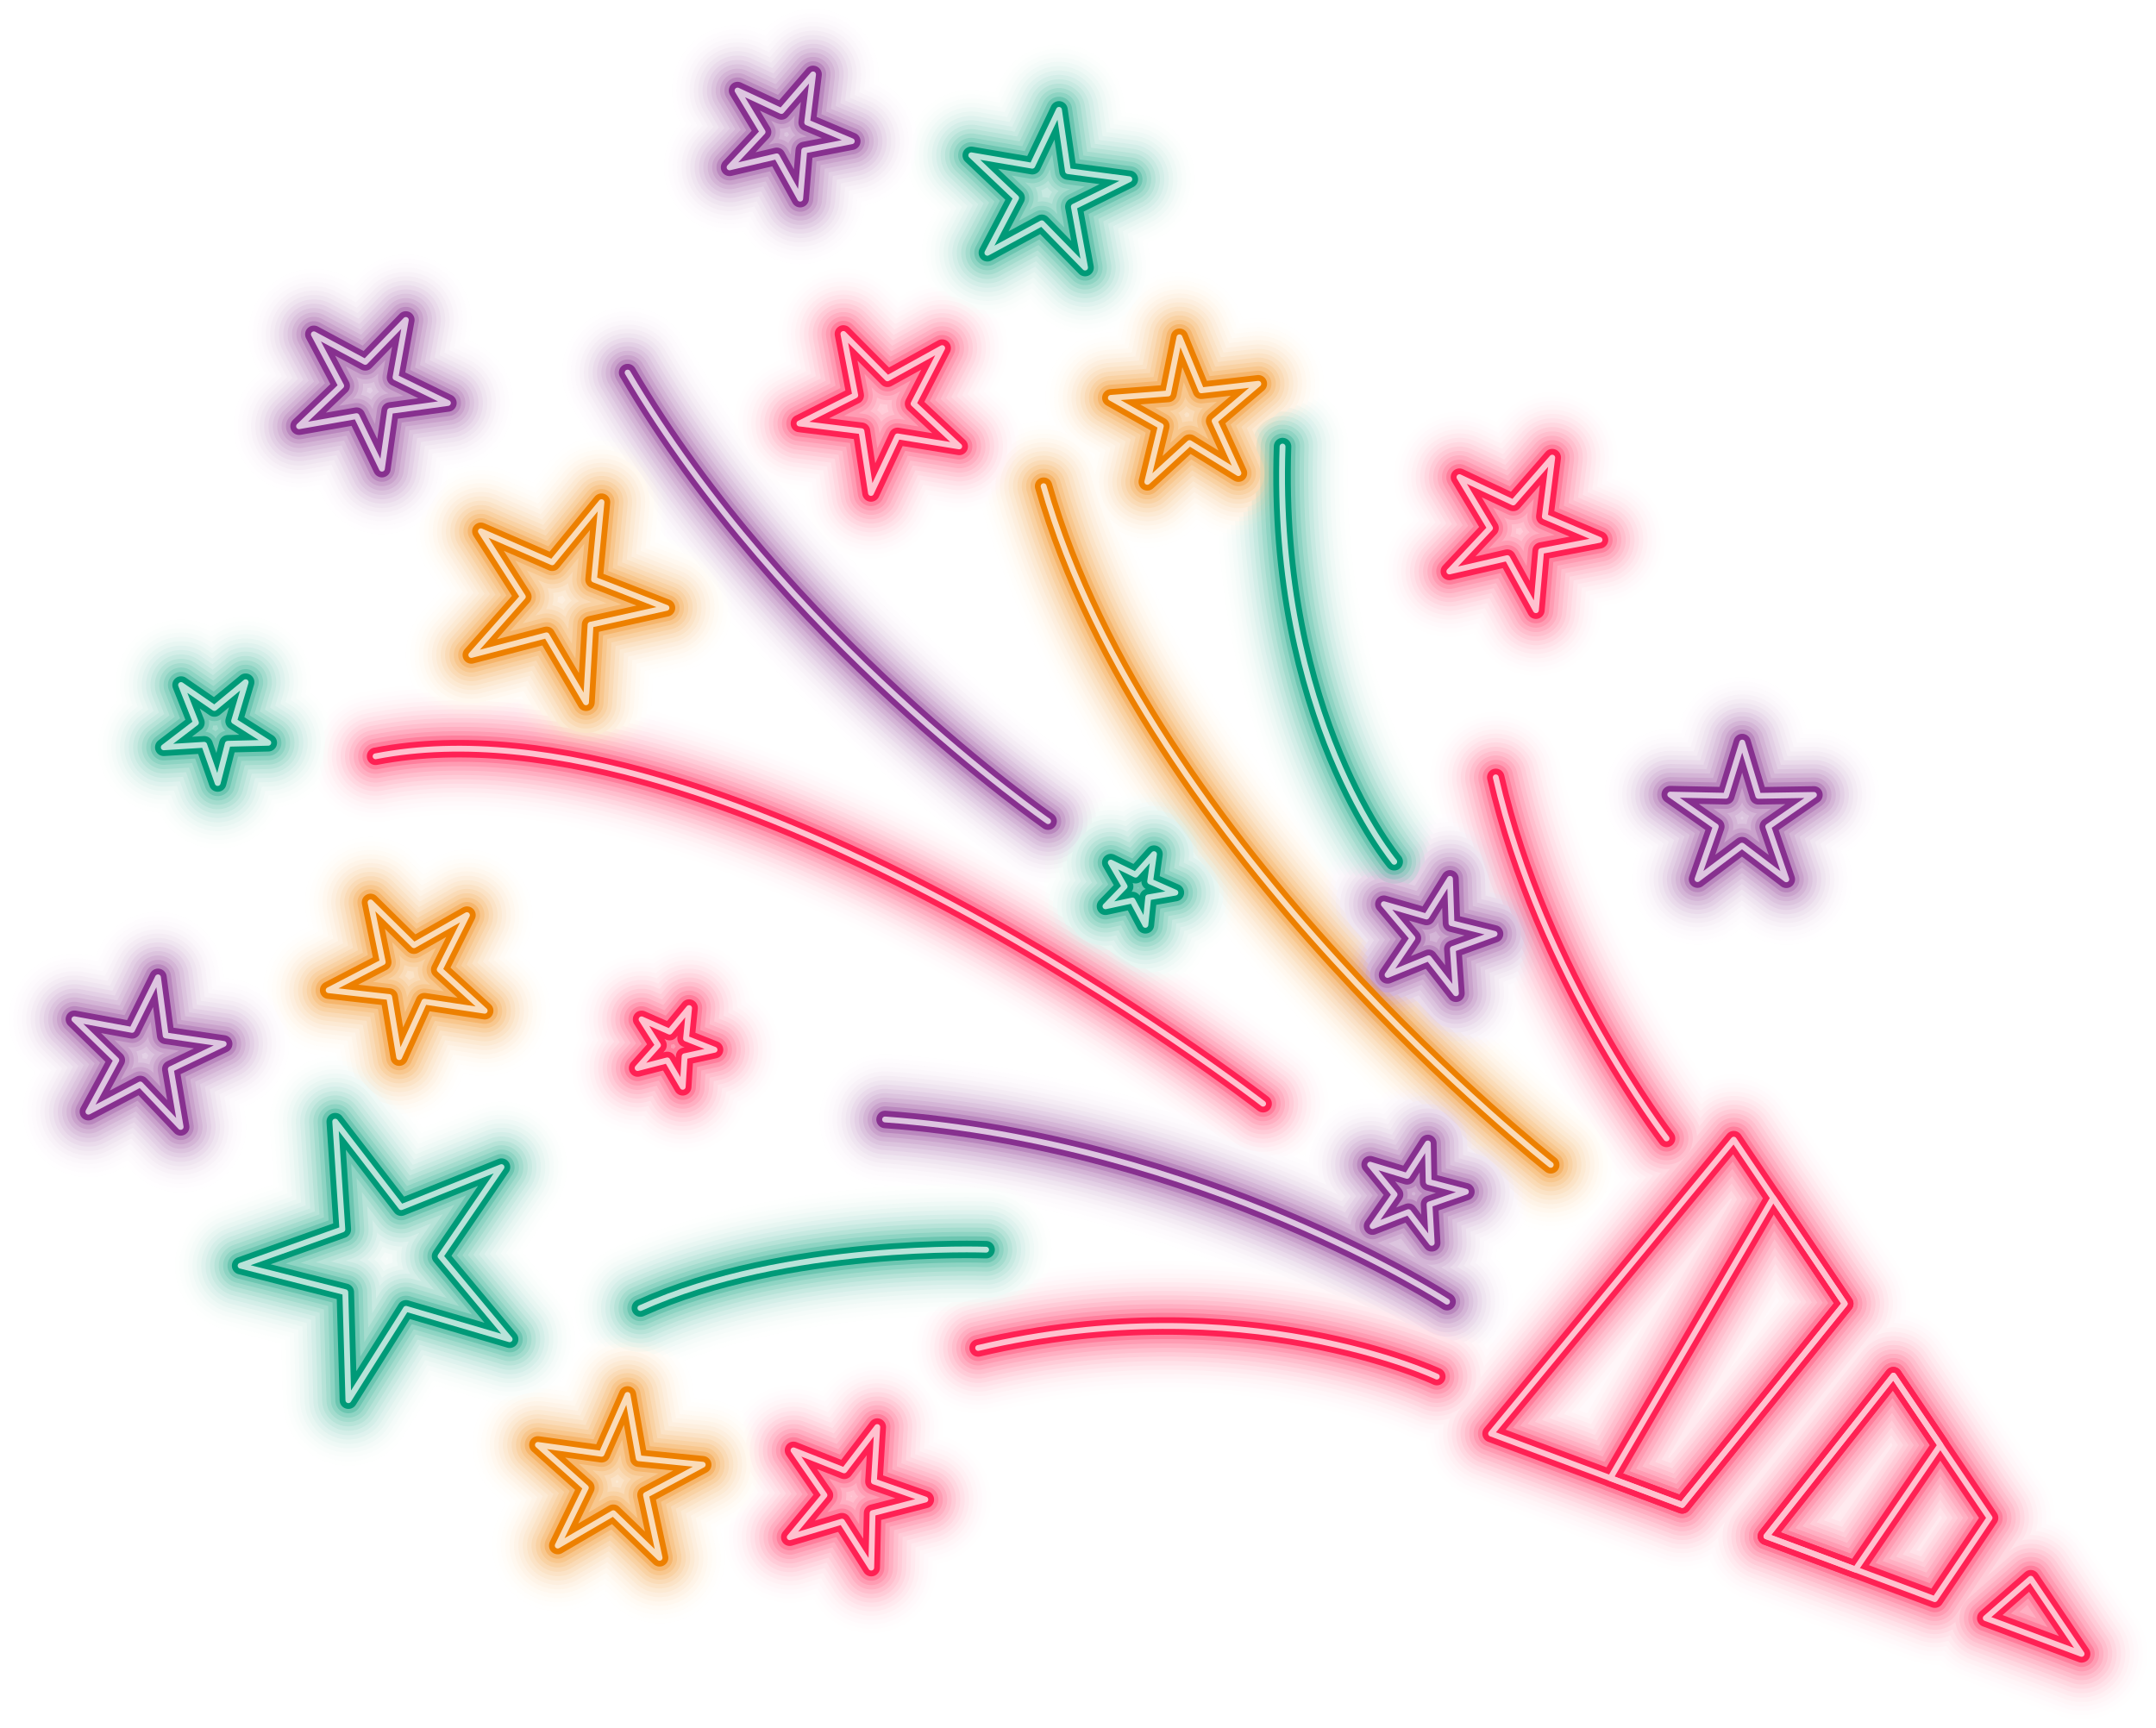 <svg id="Layer_1" data-name="Layer 1" xmlns="http://www.w3.org/2000/svg" viewBox="0 0 246.328 197.487">
  <defs>
    <style>
      .cls-1 {
        opacity: 0.001;
      }

      .cls-10, .cls-12, .cls-13, .cls-14, .cls-15, .cls-17, .cls-18, .cls-19, .cls-2, .cls-20, .cls-22, .cls-23, .cls-24, .cls-25, .cls-27, .cls-28, .cls-29, .cls-3, .cls-30, .cls-32, .cls-33, .cls-34, .cls-35, .cls-37, .cls-38, .cls-39, .cls-4, .cls-40, .cls-42, .cls-43, .cls-44, .cls-45, .cls-47, .cls-48, .cls-49, .cls-5, .cls-50, .cls-52, .cls-53, .cls-54, .cls-55, .cls-57, .cls-58, .cls-59, .cls-60, .cls-62, .cls-63, .cls-64, .cls-65, .cls-67, .cls-68, .cls-69, .cls-7, .cls-70, .cls-72, .cls-73, .cls-74, .cls-75, .cls-76, .cls-77, .cls-78, .cls-79, .cls-8, .cls-80, .cls-81, .cls-82, .cls-83, .cls-9 {
        fill: none;
        stroke-linecap: round;
        stroke-linejoin: round;
      }

      .cls-12, .cls-17, .cls-2, .cls-22, .cls-27, .cls-32, .cls-37, .cls-42, .cls-47, .cls-52, .cls-57, .cls-62, .cls-67, .cls-7, .cls-72, .cls-76 {
        stroke: #ff2154;
      }

      .cls-2, .cls-3, .cls-4, .cls-5 {
        stroke-width: 17px;
      }

      .cls-13, .cls-18, .cls-23, .cls-28, .cls-3, .cls-33, .cls-38, .cls-43, .cls-48, .cls-53, .cls-58, .cls-63, .cls-68, .cls-73, .cls-77, .cls-8 {
        stroke: #ed8000;
      }

      .cls-14, .cls-19, .cls-24, .cls-29, .cls-34, .cls-39, .cls-4, .cls-44, .cls-49, .cls-54, .cls-59, .cls-64, .cls-69, .cls-74, .cls-78, .cls-9 {
        stroke: #87308f;
      }

      .cls-10, .cls-15, .cls-20, .cls-25, .cls-30, .cls-35, .cls-40, .cls-45, .cls-5, .cls-50, .cls-55, .cls-60, .cls-65, .cls-70, .cls-75, .cls-79 {
        stroke: #009a78;
      }

      .cls-6 {
        opacity: 0.003;
      }

      .cls-10, .cls-7, .cls-8, .cls-9 {
        stroke-width: 16px;
      }

      .cls-11 {
        opacity: 0.005;
      }

      .cls-12, .cls-13, .cls-14, .cls-15 {
        stroke-width: 15px;
      }

      .cls-16 {
        opacity: 0.008;
      }

      .cls-17, .cls-18, .cls-19, .cls-20 {
        stroke-width: 14px;
      }

      .cls-21 {
        opacity: 0.013;
      }

      .cls-22, .cls-23, .cls-24, .cls-25 {
        stroke-width: 13px;
      }

      .cls-26 {
        opacity: 0.018;
      }

      .cls-27, .cls-28, .cls-29, .cls-30 {
        stroke-width: 12px;
      }

      .cls-31 {
        opacity: 0.025;
      }

      .cls-32, .cls-33, .cls-34, .cls-35 {
        stroke-width: 11px;
      }

      .cls-36 {
        opacity: 0.032;
      }

      .cls-37, .cls-38, .cls-39, .cls-40 {
        stroke-width: 10px;
      }

      .cls-41 {
        opacity: 0.042;
      }

      .cls-42, .cls-43, .cls-44, .cls-45 {
        stroke-width: 9px;
      }

      .cls-46 {
        opacity: 0.053;
      }

      .cls-47, .cls-48, .cls-49, .cls-50 {
        stroke-width: 8px;
      }

      .cls-51 {
        opacity: 0.066;
      }

      .cls-52, .cls-53, .cls-54, .cls-55 {
        stroke-width: 7px;
      }

      .cls-56 {
        opacity: 0.082;
      }

      .cls-57, .cls-58, .cls-59, .cls-60 {
        stroke-width: 6px;
      }

      .cls-61 {
        opacity: 0.103;
      }

      .cls-62, .cls-63, .cls-64, .cls-65 {
        stroke-width: 5px;
      }

      .cls-66 {
        opacity: 0.134;
      }

      .cls-67, .cls-68, .cls-69, .cls-70 {
        stroke-width: 4px;
      }

      .cls-71 {
        opacity: 0.236;
      }

      .cls-72, .cls-73, .cls-74, .cls-75 {
        stroke-width: 3px;
      }

      .cls-76, .cls-77, .cls-78, .cls-79 {
        stroke-width: 2px;
      }

      .cls-80 {
        stroke: #ffc1cf;
      }

      .cls-80, .cls-81, .cls-82, .cls-83 {
        stroke-width: 0.667px;
      }

      .cls-81 {
        stroke: #fadbb8;
      }

      .cls-82 {
        stroke: #ddc5e0;
      }

      .cls-83 {
        stroke: #b8e3d9;
      }
    </style>
  </defs>
  <g>
    <g class="cls-1">
      <polygon class="cls-2" points="232.019 180.399 226.877 184.902 237.828 188.987 232.019 180.399"/>
      <polygon class="cls-2" points="216.327 157.198 201.819 175.553 211.985 179.346 221.059 182.733 227.313 173.446 221.692 165.127 216.327 157.198"/>
      <polygon class="cls-2" points="170.362 163.816 183.987 168.9 192.196 171.963 210.762 148.973 202.595 136.892 198.088 130.228 170.362 163.816"/>
      <polygon class="cls-2" points="183.987 168.9 192.196 171.963 210.762 148.973 202.595 136.892 183.987 168.9"/>
      <polygon class="cls-2" points="201.819 175.553 211.985 179.346 221.692 165.127 216.327 157.198 201.819 175.553"/>
      <path class="cls-2" d="M190.406,130.086S176.047,111.37,170.895,88.829" transform="translate(-0 -0)"/>
      <path class="cls-3" d="M177.176,133.105s-46.133-36.194-57.941-77.549" transform="translate(-0 -0)"/>
      <path class="cls-2" d="M144.313,126.12S82.983,78.597,42.911,86.421" transform="translate(-0 -0)"/>
      <path class="cls-4" d="M165.331,148.741s-27.874-18.125-64.21-20.821" transform="translate(-0 -0)"/>
      <path class="cls-2" d="M164.158,157.303s-22.003-10.436-52.401-3.273" transform="translate(-0 -0)"/>
      <path class="cls-5" d="M159.293,98.473S145.477,81.965,146.534,51.028" transform="translate(-0 -0)"/>
      <path class="cls-5" d="M112.664,142.801s-22.775-.879-39.497,6.668" transform="translate(-0 -0)"/>
      <path class="cls-4" d="M119.748,93.834s-30.29-20.965-48.042-51.258" transform="translate(-0 -0)"/>
      <polygon class="cls-2" points="165.591 65.299 172.209 63.777 175.482 69.726 176.078 62.962 182.748 61.688 176.499 59.03 177.348 52.293 172.89 57.415 166.745 54.525 170.238 60.348 165.591 65.299"/>
      <polygon class="cls-2" points="109.593 51.01 104.377 46.13 107.646 39.778 101.392 43.231 96.362 38.16 97.714 45.174 91.335 48.392 98.424 49.273 99.513 56.333 102.542 49.864 109.593 51.01"/>
      <polygon class="cls-2" points="81.637 119.953 78.384 118.669 78.731 115.189 76.504 117.885 73.301 116.48 75.178 119.431 72.852 122.043 76.238 121.17 78.003 124.189 78.22 120.699 81.637 119.953"/>
      <polygon class="cls-2" points="90.232 175.657 96.199 173.878 99.541 179.131 99.692 172.906 105.722 171.351 99.848 169.283 100.232 163.069 96.451 168.016 90.659 165.73 94.195 170.855 90.232 175.657"/>
      <polygon class="cls-3" points="141.495 54.065 138.774 48.102 143.766 43.855 137.254 44.6 134.758 38.54 133.454 44.964 126.919 45.465 132.626 48.69 131.083 55.06 135.913 50.629 141.495 54.065"/>
      <polygon class="cls-3" points="53.849 74.843 62.443 72.597 66.952 80.251 67.472 71.383 76.145 69.46 67.872 66.225 68.723 57.382 63.09 64.251 54.943 60.709 59.735 68.189 53.849 74.843"/>
      <polygon class="cls-3" points="53.351 104.57 47.294 108.006 42.334 103.118 43.73 109.94 37.549 113.148 44.469 113.928 45.609 120.798 48.489 114.458 55.375 115.496 50.236 110.797 53.351 104.57"/>
      <polygon class="cls-3" points="63.722 176.61 70.07 172.913 75.361 178.01 73.806 170.83 80.288 167.372 72.979 166.632 71.694 159.399 68.732 166.122 61.456 165.109 66.934 170.004 63.722 176.61"/>
      <polygon class="cls-5" points="112.81 28.885 119.03 25.513 123.973 30.575 122.688 23.618 129.029 20.481 122.016 19.553 120.992 12.553 117.942 18.936 110.968 17.747 116.097 22.62 112.81 28.885"/>
      <polygon class="cls-5" points="30.653 84.875 26.746 82.392 28.066 77.955 24.497 80.903 20.686 78.276 22.387 82.582 18.71 85.395 23.331 85.107 24.871 89.473 26.025 84.99 30.653 84.875"/>
      <polygon class="cls-5" points="27.49 144.63 39.453 147.662 39.805 159.997 46.385 149.557 58.226 153.035 50.331 143.55 57.297 133.363 45.836 137.942 38.301 128.169 39.114 140.483 27.49 144.63"/>
      <polygon class="cls-5" points="126.302 103.56 129.384 102.897 130.864 105.68 131.186 102.544 134.29 101.997 131.407 100.722 131.846 97.6 129.742 99.948 126.909 98.566 128.492 101.292 126.302 103.56"/>
      <polygon class="cls-4" points="167.483 136.179 163.224 135.061 163.136 130.659 160.757 134.364 156.543 133.087 159.331 136.495 156.815 140.108 160.918 138.509 163.577 142.019 163.324 137.623 167.483 136.179"/>
      <polygon class="cls-4" points="158.531 111.403 163.231 109.499 166.347 113.5 165.988 108.442 170.756 106.715 165.835 105.493 165.665 100.425 162.982 104.728 158.11 103.322 161.373 107.204 158.531 111.403"/>
      <polygon class="cls-4" points="193.946 100.454 199.027 96.632 204.091 100.476 202.027 94.463 207.247 90.834 200.89 90.939 199.053 84.852 197.188 90.931 190.832 90.798 196.036 94.45 193.946 100.454"/>
      <polygon class="cls-4" points="10.1 127.031 16.028 123.92 20.641 128.773 19.514 122.173 25.555 119.286 18.93 118.318 18.051 111.681 15.083 117.682 8.5 116.468 13.29 121.145 10.1 127.031"/>
      <polygon class="cls-4" points="51.175 46.05 45.187 43.122 46.368 36.562 41.733 41.352 35.859 38.201 38.982 44.09 34.17 48.703 40.736 47.552 43.636 53.554 44.571 46.954 51.175 46.05"/>
      <polygon class="cls-4" points="83.356 19.123 88.741 17.865 91.422 22.701 91.89 17.191 97.318 16.136 92.222 13.988 92.896 8.5 89.279 12.682 84.267 10.346 87.127 15.078 83.356 19.123"/>
    </g>
    <g class="cls-6">
      <polygon class="cls-7" points="232.019 180.399 226.877 184.902 237.828 188.987 232.019 180.399"/>
      <polygon class="cls-7" points="216.327 157.198 201.819 175.553 211.985 179.346 221.059 182.733 227.313 173.446 221.692 165.127 216.327 157.198"/>
      <polygon class="cls-7" points="170.362 163.816 183.987 168.9 192.196 171.963 210.762 148.973 202.595 136.892 198.088 130.228 170.362 163.816"/>
      <polygon class="cls-7" points="183.987 168.9 192.196 171.963 210.762 148.973 202.595 136.892 183.987 168.9"/>
      <polygon class="cls-7" points="201.819 175.553 211.985 179.346 221.692 165.127 216.327 157.198 201.819 175.553"/>
      <path class="cls-7" d="M190.406,130.086S176.047,111.37,170.895,88.829" transform="translate(-0 -0)"/>
      <path class="cls-8" d="M177.176,133.105s-46.133-36.194-57.941-77.549" transform="translate(-0 -0)"/>
      <path class="cls-7" d="M144.313,126.12S82.983,78.597,42.911,86.421" transform="translate(-0 -0)"/>
      <path class="cls-9" d="M165.331,148.741s-27.874-18.125-64.21-20.821" transform="translate(-0 -0)"/>
      <path class="cls-7" d="M164.158,157.303s-22.003-10.436-52.401-3.273" transform="translate(-0 -0)"/>
      <path class="cls-10" d="M159.293,98.473S145.477,81.965,146.534,51.028" transform="translate(-0 -0)"/>
      <path class="cls-10" d="M112.664,142.801s-22.775-.879-39.497,6.668" transform="translate(-0 -0)"/>
      <path class="cls-9" d="M119.748,93.834s-30.29-20.965-48.042-51.258" transform="translate(-0 -0)"/>
      <polygon class="cls-7" points="165.591 65.299 172.209 63.777 175.482 69.726 176.078 62.962 182.748 61.688 176.499 59.03 177.348 52.293 172.89 57.415 166.745 54.525 170.238 60.348 165.591 65.299"/>
      <polygon class="cls-7" points="109.593 51.01 104.377 46.13 107.646 39.778 101.392 43.231 96.362 38.16 97.714 45.174 91.335 48.392 98.424 49.273 99.513 56.333 102.542 49.864 109.593 51.01"/>
      <polygon class="cls-7" points="81.637 119.953 78.384 118.669 78.731 115.189 76.504 117.885 73.301 116.48 75.178 119.431 72.852 122.043 76.238 121.17 78.003 124.189 78.22 120.699 81.637 119.953"/>
      <polygon class="cls-7" points="90.232 175.657 96.199 173.878 99.541 179.131 99.692 172.906 105.722 171.351 99.848 169.283 100.232 163.069 96.451 168.016 90.659 165.73 94.195 170.855 90.232 175.657"/>
      <polygon class="cls-8" points="141.495 54.065 138.774 48.102 143.766 43.855 137.254 44.6 134.758 38.54 133.454 44.964 126.919 45.465 132.626 48.69 131.083 55.06 135.913 50.629 141.495 54.065"/>
      <polygon class="cls-8" points="53.849 74.843 62.443 72.597 66.952 80.251 67.472 71.383 76.145 69.46 67.872 66.225 68.723 57.382 63.09 64.251 54.943 60.709 59.735 68.189 53.849 74.843"/>
      <polygon class="cls-8" points="53.351 104.57 47.294 108.006 42.334 103.118 43.73 109.94 37.549 113.148 44.469 113.928 45.609 120.798 48.489 114.458 55.375 115.496 50.236 110.797 53.351 104.57"/>
      <polygon class="cls-8" points="63.722 176.61 70.07 172.913 75.361 178.01 73.806 170.83 80.288 167.372 72.979 166.632 71.694 159.399 68.732 166.122 61.456 165.109 66.934 170.004 63.722 176.61"/>
      <polygon class="cls-10" points="112.81 28.885 119.03 25.513 123.973 30.575 122.688 23.618 129.029 20.481 122.016 19.553 120.992 12.553 117.942 18.936 110.968 17.747 116.097 22.62 112.81 28.885"/>
      <polygon class="cls-10" points="30.653 84.875 26.746 82.392 28.066 77.955 24.497 80.903 20.686 78.276 22.387 82.582 18.71 85.395 23.331 85.107 24.871 89.473 26.025 84.99 30.653 84.875"/>
      <polygon class="cls-10" points="27.49 144.63 39.453 147.662 39.805 159.997 46.385 149.557 58.226 153.035 50.331 143.55 57.297 133.363 45.836 137.942 38.301 128.169 39.114 140.483 27.49 144.63"/>
      <polygon class="cls-10" points="126.302 103.56 129.384 102.897 130.864 105.68 131.186 102.544 134.29 101.997 131.407 100.722 131.846 97.6 129.742 99.948 126.909 98.566 128.492 101.292 126.302 103.56"/>
      <polygon class="cls-9" points="167.483 136.179 163.224 135.061 163.136 130.659 160.757 134.364 156.543 133.087 159.331 136.495 156.815 140.108 160.918 138.509 163.577 142.019 163.324 137.623 167.483 136.179"/>
      <polygon class="cls-9" points="158.531 111.403 163.231 109.499 166.347 113.5 165.988 108.442 170.756 106.715 165.835 105.493 165.665 100.425 162.982 104.728 158.11 103.322 161.373 107.204 158.531 111.403"/>
      <polygon class="cls-9" points="193.946 100.454 199.027 96.632 204.091 100.476 202.027 94.463 207.247 90.834 200.89 90.939 199.053 84.852 197.188 90.931 190.832 90.798 196.036 94.45 193.946 100.454"/>
      <polygon class="cls-9" points="10.1 127.031 16.028 123.92 20.641 128.773 19.514 122.173 25.555 119.286 18.93 118.318 18.051 111.681 15.083 117.682 8.5 116.468 13.29 121.145 10.1 127.031"/>
      <polygon class="cls-9" points="51.175 46.05 45.187 43.122 46.368 36.562 41.733 41.352 35.859 38.201 38.982 44.09 34.17 48.703 40.736 47.552 43.636 53.554 44.571 46.954 51.175 46.05"/>
      <polygon class="cls-9" points="83.356 19.123 88.741 17.865 91.422 22.701 91.89 17.191 97.318 16.136 92.222 13.988 92.896 8.5 89.279 12.682 84.267 10.346 87.127 15.078 83.356 19.123"/>
    </g>
    <g class="cls-11">
      <polygon class="cls-12" points="232.019 180.399 226.877 184.902 237.828 188.987 232.019 180.399"/>
      <polygon class="cls-12" points="216.327 157.198 201.819 175.553 211.985 179.346 221.059 182.733 227.313 173.446 221.692 165.127 216.327 157.198"/>
      <polygon class="cls-12" points="170.362 163.816 183.987 168.9 192.196 171.963 210.762 148.973 202.595 136.892 198.088 130.228 170.362 163.816"/>
      <polygon class="cls-12" points="183.987 168.9 192.196 171.963 210.762 148.973 202.595 136.892 183.987 168.9"/>
      <polygon class="cls-12" points="201.819 175.553 211.985 179.346 221.692 165.127 216.327 157.198 201.819 175.553"/>
      <path class="cls-12" d="M190.406,130.086S176.047,111.37,170.895,88.829" transform="translate(-0 -0)"/>
      <path class="cls-13" d="M177.176,133.105s-46.133-36.194-57.941-77.549" transform="translate(-0 -0)"/>
      <path class="cls-12" d="M144.313,126.12S82.983,78.597,42.911,86.421" transform="translate(-0 -0)"/>
      <path class="cls-14" d="M165.331,148.741s-27.874-18.125-64.21-20.821" transform="translate(-0 -0)"/>
      <path class="cls-12" d="M164.158,157.303s-22.003-10.436-52.401-3.273" transform="translate(-0 -0)"/>
      <path class="cls-15" d="M159.293,98.473S145.477,81.965,146.534,51.028" transform="translate(-0 -0)"/>
      <path class="cls-15" d="M112.664,142.801s-22.775-.879-39.497,6.668" transform="translate(-0 -0)"/>
      <path class="cls-14" d="M119.748,93.834s-30.29-20.965-48.042-51.258" transform="translate(-0 -0)"/>
      <polygon class="cls-12" points="165.591 65.299 172.209 63.777 175.482 69.726 176.078 62.962 182.748 61.688 176.499 59.03 177.348 52.293 172.89 57.415 166.745 54.525 170.238 60.348 165.591 65.299"/>
      <polygon class="cls-12" points="109.593 51.01 104.377 46.13 107.646 39.778 101.392 43.231 96.362 38.16 97.714 45.174 91.335 48.392 98.424 49.273 99.513 56.333 102.542 49.864 109.593 51.01"/>
      <polygon class="cls-12" points="81.637 119.953 78.384 118.669 78.731 115.189 76.504 117.885 73.301 116.48 75.178 119.431 72.852 122.043 76.238 121.17 78.003 124.189 78.22 120.699 81.637 119.953"/>
      <polygon class="cls-12" points="90.232 175.657 96.199 173.878 99.541 179.131 99.692 172.906 105.722 171.351 99.848 169.283 100.232 163.069 96.451 168.016 90.659 165.73 94.195 170.855 90.232 175.657"/>
      <polygon class="cls-13" points="141.495 54.065 138.774 48.102 143.766 43.855 137.254 44.6 134.758 38.54 133.454 44.964 126.919 45.465 132.626 48.69 131.083 55.06 135.913 50.629 141.495 54.065"/>
      <polygon class="cls-13" points="53.849 74.843 62.443 72.597 66.952 80.251 67.472 71.383 76.145 69.46 67.872 66.225 68.723 57.382 63.09 64.251 54.943 60.709 59.735 68.189 53.849 74.843"/>
      <polygon class="cls-13" points="53.351 104.57 47.294 108.006 42.334 103.118 43.73 109.94 37.549 113.148 44.469 113.928 45.609 120.798 48.489 114.458 55.375 115.496 50.236 110.797 53.351 104.57"/>
      <polygon class="cls-13" points="63.722 176.61 70.07 172.913 75.361 178.01 73.806 170.83 80.288 167.372 72.979 166.632 71.694 159.399 68.732 166.122 61.456 165.109 66.934 170.004 63.722 176.61"/>
      <polygon class="cls-15" points="112.81 28.885 119.03 25.513 123.973 30.575 122.688 23.618 129.029 20.481 122.016 19.553 120.992 12.553 117.942 18.936 110.968 17.747 116.097 22.62 112.81 28.885"/>
      <polygon class="cls-15" points="30.653 84.875 26.746 82.392 28.066 77.955 24.497 80.903 20.686 78.276 22.387 82.582 18.71 85.395 23.331 85.107 24.871 89.473 26.025 84.99 30.653 84.875"/>
      <polygon class="cls-15" points="27.49 144.63 39.453 147.662 39.805 159.997 46.385 149.557 58.226 153.035 50.331 143.55 57.297 133.363 45.836 137.942 38.301 128.169 39.114 140.483 27.49 144.63"/>
      <polygon class="cls-15" points="126.302 103.56 129.384 102.897 130.864 105.68 131.186 102.544 134.29 101.997 131.407 100.722 131.846 97.6 129.742 99.948 126.909 98.566 128.492 101.292 126.302 103.56"/>
      <polygon class="cls-14" points="167.483 136.179 163.224 135.061 163.136 130.659 160.757 134.364 156.543 133.087 159.331 136.495 156.815 140.108 160.918 138.509 163.577 142.019 163.324 137.623 167.483 136.179"/>
      <polygon class="cls-14" points="158.531 111.403 163.231 109.499 166.347 113.5 165.988 108.442 170.756 106.715 165.835 105.493 165.665 100.425 162.982 104.728 158.11 103.322 161.373 107.204 158.531 111.403"/>
      <polygon class="cls-14" points="193.946 100.454 199.027 96.632 204.091 100.476 202.027 94.463 207.247 90.834 200.89 90.939 199.053 84.852 197.188 90.931 190.832 90.798 196.036 94.45 193.946 100.454"/>
      <polygon class="cls-14" points="10.1 127.031 16.028 123.92 20.641 128.773 19.514 122.173 25.555 119.286 18.93 118.318 18.051 111.681 15.083 117.682 8.5 116.468 13.29 121.145 10.1 127.031"/>
      <polygon class="cls-14" points="51.175 46.05 45.187 43.122 46.368 36.562 41.733 41.352 35.859 38.201 38.982 44.09 34.17 48.703 40.736 47.552 43.636 53.554 44.571 46.954 51.175 46.05"/>
      <polygon class="cls-14" points="83.356 19.123 88.741 17.865 91.422 22.701 91.89 17.191 97.318 16.136 92.222 13.988 92.896 8.5 89.279 12.682 84.267 10.346 87.127 15.078 83.356 19.123"/>
    </g>
    <g class="cls-16">
      <polygon class="cls-17" points="232.019 180.399 226.877 184.902 237.828 188.987 232.019 180.399"/>
      <polygon class="cls-17" points="216.327 157.198 201.819 175.553 211.985 179.346 221.059 182.733 227.313 173.446 221.692 165.127 216.327 157.198"/>
      <polygon class="cls-17" points="170.362 163.816 183.987 168.9 192.196 171.963 210.762 148.973 202.595 136.892 198.088 130.228 170.362 163.816"/>
      <polygon class="cls-17" points="183.987 168.9 192.196 171.963 210.762 148.973 202.595 136.892 183.987 168.9"/>
      <polygon class="cls-17" points="201.819 175.553 211.985 179.346 221.692 165.127 216.327 157.198 201.819 175.553"/>
      <path class="cls-17" d="M190.406,130.086S176.047,111.37,170.895,88.829" transform="translate(-0 -0)"/>
      <path class="cls-18" d="M177.176,133.105s-46.133-36.194-57.941-77.549" transform="translate(-0 -0)"/>
      <path class="cls-17" d="M144.313,126.12S82.983,78.597,42.911,86.421" transform="translate(-0 -0)"/>
      <path class="cls-19" d="M165.331,148.741s-27.874-18.125-64.21-20.821" transform="translate(-0 -0)"/>
      <path class="cls-17" d="M164.158,157.303s-22.003-10.436-52.401-3.273" transform="translate(-0 -0)"/>
      <path class="cls-20" d="M159.293,98.473S145.477,81.965,146.534,51.028" transform="translate(-0 -0)"/>
      <path class="cls-20" d="M112.664,142.801s-22.775-.879-39.497,6.668" transform="translate(-0 -0)"/>
      <path class="cls-19" d="M119.748,93.834s-30.29-20.965-48.042-51.258" transform="translate(-0 -0)"/>
      <polygon class="cls-17" points="165.591 65.299 172.209 63.777 175.482 69.726 176.078 62.962 182.748 61.688 176.499 59.03 177.348 52.293 172.89 57.415 166.745 54.525 170.238 60.348 165.591 65.299"/>
      <polygon class="cls-17" points="109.593 51.01 104.377 46.13 107.646 39.778 101.392 43.231 96.362 38.16 97.714 45.174 91.335 48.392 98.424 49.273 99.513 56.333 102.542 49.864 109.593 51.01"/>
      <polygon class="cls-17" points="81.637 119.953 78.384 118.669 78.731 115.189 76.504 117.885 73.301 116.48 75.178 119.431 72.852 122.043 76.238 121.17 78.003 124.189 78.22 120.699 81.637 119.953"/>
      <polygon class="cls-17" points="90.232 175.657 96.199 173.878 99.541 179.131 99.692 172.906 105.722 171.351 99.848 169.283 100.232 163.069 96.451 168.016 90.659 165.73 94.195 170.855 90.232 175.657"/>
      <polygon class="cls-18" points="141.495 54.065 138.774 48.102 143.766 43.855 137.254 44.6 134.758 38.54 133.454 44.964 126.919 45.465 132.626 48.69 131.083 55.06 135.913 50.629 141.495 54.065"/>
      <polygon class="cls-18" points="53.849 74.843 62.443 72.597 66.952 80.251 67.472 71.383 76.145 69.46 67.872 66.225 68.723 57.382 63.09 64.251 54.943 60.709 59.735 68.189 53.849 74.843"/>
      <polygon class="cls-18" points="53.351 104.57 47.294 108.006 42.334 103.118 43.73 109.94 37.549 113.148 44.469 113.928 45.609 120.798 48.489 114.458 55.375 115.496 50.236 110.797 53.351 104.57"/>
      <polygon class="cls-18" points="63.722 176.61 70.07 172.913 75.361 178.01 73.806 170.83 80.288 167.372 72.979 166.632 71.694 159.399 68.732 166.122 61.456 165.109 66.934 170.004 63.722 176.61"/>
      <polygon class="cls-20" points="112.81 28.885 119.03 25.513 123.973 30.575 122.688 23.618 129.029 20.481 122.016 19.553 120.992 12.553 117.942 18.936 110.968 17.747 116.097 22.62 112.81 28.885"/>
      <polygon class="cls-20" points="30.653 84.875 26.746 82.392 28.066 77.955 24.497 80.903 20.686 78.276 22.387 82.582 18.71 85.395 23.331 85.107 24.871 89.473 26.025 84.99 30.653 84.875"/>
      <polygon class="cls-20" points="27.49 144.63 39.453 147.662 39.805 159.997 46.385 149.557 58.226 153.035 50.331 143.55 57.297 133.363 45.836 137.942 38.301 128.169 39.114 140.483 27.49 144.63"/>
      <polygon class="cls-20" points="126.302 103.56 129.384 102.897 130.864 105.68 131.186 102.544 134.29 101.997 131.407 100.722 131.846 97.6 129.742 99.948 126.909 98.566 128.492 101.292 126.302 103.56"/>
      <polygon class="cls-19" points="167.483 136.179 163.224 135.061 163.136 130.659 160.757 134.364 156.543 133.087 159.331 136.495 156.815 140.108 160.918 138.509 163.577 142.019 163.324 137.623 167.483 136.179"/>
      <polygon class="cls-19" points="158.531 111.403 163.231 109.499 166.347 113.5 165.988 108.442 170.756 106.715 165.835 105.493 165.665 100.425 162.982 104.728 158.11 103.322 161.373 107.204 158.531 111.403"/>
      <polygon class="cls-19" points="193.946 100.454 199.027 96.632 204.091 100.476 202.027 94.463 207.247 90.834 200.89 90.939 199.053 84.852 197.188 90.931 190.832 90.798 196.036 94.45 193.946 100.454"/>
      <polygon class="cls-19" points="10.1 127.031 16.028 123.92 20.641 128.773 19.514 122.173 25.555 119.286 18.93 118.318 18.051 111.681 15.083 117.682 8.5 116.468 13.29 121.145 10.1 127.031"/>
      <polygon class="cls-19" points="51.175 46.05 45.187 43.122 46.368 36.562 41.733 41.352 35.859 38.201 38.982 44.09 34.17 48.703 40.736 47.552 43.636 53.554 44.571 46.954 51.175 46.05"/>
      <polygon class="cls-19" points="83.356 19.123 88.741 17.865 91.422 22.701 91.89 17.191 97.318 16.136 92.222 13.988 92.896 8.5 89.279 12.682 84.267 10.346 87.127 15.078 83.356 19.123"/>
    </g>
    <g class="cls-21">
      <polygon class="cls-22" points="232.019 180.399 226.877 184.902 237.828 188.987 232.019 180.399"/>
      <polygon class="cls-22" points="216.327 157.198 201.819 175.553 211.985 179.346 221.059 182.733 227.313 173.446 221.692 165.127 216.327 157.198"/>
      <polygon class="cls-22" points="170.362 163.816 183.987 168.9 192.196 171.963 210.762 148.973 202.595 136.892 198.088 130.228 170.362 163.816"/>
      <polygon class="cls-22" points="183.987 168.9 192.196 171.963 210.762 148.973 202.595 136.892 183.987 168.9"/>
      <polygon class="cls-22" points="201.819 175.553 211.985 179.346 221.692 165.127 216.327 157.198 201.819 175.553"/>
      <path class="cls-22" d="M190.406,130.086S176.047,111.37,170.895,88.829" transform="translate(-0 -0)"/>
      <path class="cls-23" d="M177.176,133.105s-46.133-36.194-57.941-77.549" transform="translate(-0 -0)"/>
      <path class="cls-22" d="M144.313,126.12S82.983,78.597,42.911,86.421" transform="translate(-0 -0)"/>
      <path class="cls-24" d="M165.331,148.741s-27.874-18.125-64.21-20.821" transform="translate(-0 -0)"/>
      <path class="cls-22" d="M164.158,157.303s-22.003-10.436-52.401-3.273" transform="translate(-0 -0)"/>
      <path class="cls-25" d="M159.293,98.473S145.477,81.965,146.534,51.028" transform="translate(-0 -0)"/>
      <path class="cls-25" d="M112.664,142.801s-22.775-.879-39.497,6.668" transform="translate(-0 -0)"/>
      <path class="cls-24" d="M119.748,93.834s-30.29-20.965-48.042-51.258" transform="translate(-0 -0)"/>
      <polygon class="cls-22" points="165.591 65.299 172.209 63.777 175.482 69.726 176.078 62.962 182.748 61.688 176.499 59.03 177.348 52.293 172.89 57.415 166.745 54.525 170.238 60.348 165.591 65.299"/>
      <polygon class="cls-22" points="109.593 51.01 104.377 46.13 107.646 39.778 101.392 43.231 96.362 38.16 97.714 45.174 91.335 48.392 98.424 49.273 99.513 56.333 102.542 49.864 109.593 51.01"/>
      <polygon class="cls-22" points="81.637 119.953 78.384 118.669 78.731 115.189 76.504 117.885 73.301 116.48 75.178 119.431 72.852 122.043 76.238 121.17 78.003 124.189 78.22 120.699 81.637 119.953"/>
      <polygon class="cls-22" points="90.232 175.657 96.199 173.878 99.541 179.131 99.692 172.906 105.722 171.351 99.848 169.283 100.232 163.069 96.451 168.016 90.659 165.73 94.195 170.855 90.232 175.657"/>
      <polygon class="cls-23" points="141.495 54.065 138.774 48.102 143.766 43.855 137.254 44.6 134.758 38.54 133.454 44.964 126.919 45.465 132.626 48.69 131.083 55.06 135.913 50.629 141.495 54.065"/>
      <polygon class="cls-23" points="53.849 74.843 62.443 72.597 66.952 80.251 67.472 71.383 76.145 69.46 67.872 66.225 68.723 57.382 63.09 64.251 54.943 60.709 59.735 68.189 53.849 74.843"/>
      <polygon class="cls-23" points="53.351 104.57 47.294 108.006 42.334 103.118 43.73 109.94 37.549 113.148 44.469 113.928 45.609 120.798 48.489 114.458 55.375 115.496 50.236 110.797 53.351 104.57"/>
      <polygon class="cls-23" points="63.722 176.61 70.07 172.913 75.361 178.01 73.806 170.83 80.288 167.372 72.979 166.632 71.694 159.399 68.732 166.122 61.456 165.109 66.934 170.004 63.722 176.61"/>
      <polygon class="cls-25" points="112.81 28.885 119.03 25.513 123.973 30.575 122.688 23.618 129.029 20.481 122.016 19.553 120.992 12.553 117.942 18.936 110.968 17.747 116.097 22.62 112.81 28.885"/>
      <polygon class="cls-25" points="30.653 84.875 26.746 82.392 28.066 77.955 24.497 80.903 20.686 78.276 22.387 82.582 18.71 85.395 23.331 85.107 24.871 89.473 26.025 84.99 30.653 84.875"/>
      <polygon class="cls-25" points="27.49 144.63 39.453 147.662 39.805 159.997 46.385 149.557 58.226 153.035 50.331 143.55 57.297 133.363 45.836 137.942 38.301 128.169 39.114 140.483 27.49 144.63"/>
      <polygon class="cls-25" points="126.302 103.56 129.384 102.897 130.864 105.68 131.186 102.544 134.29 101.997 131.407 100.722 131.846 97.6 129.742 99.948 126.909 98.566 128.492 101.292 126.302 103.56"/>
      <polygon class="cls-24" points="167.483 136.179 163.224 135.061 163.136 130.659 160.757 134.364 156.543 133.087 159.331 136.495 156.815 140.108 160.918 138.509 163.577 142.019 163.324 137.623 167.483 136.179"/>
      <polygon class="cls-24" points="158.531 111.403 163.231 109.499 166.347 113.5 165.988 108.442 170.756 106.715 165.835 105.493 165.665 100.425 162.982 104.728 158.11 103.322 161.373 107.204 158.531 111.403"/>
      <polygon class="cls-24" points="193.946 100.454 199.027 96.632 204.091 100.476 202.027 94.463 207.247 90.834 200.89 90.939 199.053 84.852 197.188 90.931 190.832 90.798 196.036 94.45 193.946 100.454"/>
      <polygon class="cls-24" points="10.1 127.031 16.028 123.92 20.641 128.773 19.514 122.173 25.555 119.286 18.93 118.318 18.051 111.681 15.083 117.682 8.5 116.468 13.29 121.145 10.1 127.031"/>
      <polygon class="cls-24" points="51.175 46.05 45.187 43.122 46.368 36.562 41.733 41.352 35.859 38.201 38.982 44.09 34.17 48.703 40.736 47.552 43.636 53.554 44.571 46.954 51.175 46.05"/>
      <polygon class="cls-24" points="83.356 19.123 88.741 17.865 91.422 22.701 91.89 17.191 97.318 16.136 92.222 13.988 92.896 8.5 89.279 12.682 84.267 10.346 87.127 15.078 83.356 19.123"/>
    </g>
    <g class="cls-26">
      <polygon class="cls-27" points="232.019 180.399 226.877 184.902 237.828 188.987 232.019 180.399"/>
      <polygon class="cls-27" points="216.327 157.198 201.819 175.553 211.985 179.346 221.059 182.733 227.313 173.446 221.692 165.127 216.327 157.198"/>
      <polygon class="cls-27" points="170.362 163.816 183.987 168.9 192.196 171.963 210.762 148.973 202.595 136.892 198.088 130.228 170.362 163.816"/>
      <polygon class="cls-27" points="183.987 168.9 192.196 171.963 210.762 148.973 202.595 136.892 183.987 168.9"/>
      <polygon class="cls-27" points="201.819 175.553 211.985 179.346 221.692 165.127 216.327 157.198 201.819 175.553"/>
      <path class="cls-27" d="M190.406,130.086S176.047,111.37,170.895,88.829" transform="translate(-0 -0)"/>
      <path class="cls-28" d="M177.176,133.105s-46.133-36.194-57.941-77.549" transform="translate(-0 -0)"/>
      <path class="cls-27" d="M144.313,126.12S82.983,78.597,42.911,86.421" transform="translate(-0 -0)"/>
      <path class="cls-29" d="M165.331,148.741s-27.874-18.125-64.21-20.821" transform="translate(-0 -0)"/>
      <path class="cls-27" d="M164.158,157.303s-22.003-10.436-52.401-3.273" transform="translate(-0 -0)"/>
      <path class="cls-30" d="M159.293,98.473S145.477,81.965,146.534,51.028" transform="translate(-0 -0)"/>
      <path class="cls-30" d="M112.664,142.801s-22.775-.879-39.497,6.668" transform="translate(-0 -0)"/>
      <path class="cls-29" d="M119.748,93.834s-30.29-20.965-48.042-51.258" transform="translate(-0 -0)"/>
      <polygon class="cls-27" points="165.591 65.299 172.209 63.777 175.482 69.726 176.078 62.962 182.748 61.688 176.499 59.03 177.348 52.293 172.89 57.415 166.745 54.525 170.238 60.348 165.591 65.299"/>
      <polygon class="cls-27" points="109.593 51.01 104.377 46.13 107.646 39.778 101.392 43.231 96.362 38.16 97.714 45.174 91.335 48.392 98.424 49.273 99.513 56.333 102.542 49.864 109.593 51.01"/>
      <polygon class="cls-27" points="81.637 119.953 78.384 118.669 78.731 115.189 76.504 117.885 73.301 116.48 75.178 119.431 72.852 122.043 76.238 121.17 78.003 124.189 78.22 120.699 81.637 119.953"/>
      <polygon class="cls-27" points="90.232 175.657 96.199 173.878 99.541 179.131 99.692 172.906 105.722 171.351 99.848 169.283 100.232 163.069 96.451 168.016 90.659 165.73 94.195 170.855 90.232 175.657"/>
      <polygon class="cls-28" points="141.495 54.065 138.774 48.102 143.766 43.855 137.254 44.6 134.758 38.54 133.454 44.964 126.919 45.465 132.626 48.69 131.083 55.06 135.913 50.629 141.495 54.065"/>
      <polygon class="cls-28" points="53.849 74.843 62.443 72.597 66.952 80.251 67.472 71.383 76.145 69.46 67.872 66.225 68.723 57.382 63.09 64.251 54.943 60.709 59.735 68.189 53.849 74.843"/>
      <polygon class="cls-28" points="53.351 104.57 47.294 108.006 42.334 103.118 43.73 109.94 37.549 113.148 44.469 113.928 45.609 120.798 48.489 114.458 55.375 115.496 50.236 110.797 53.351 104.57"/>
      <polygon class="cls-28" points="63.722 176.61 70.07 172.913 75.361 178.01 73.806 170.83 80.288 167.372 72.979 166.632 71.694 159.399 68.732 166.122 61.456 165.109 66.934 170.004 63.722 176.61"/>
      <polygon class="cls-30" points="112.81 28.885 119.03 25.513 123.973 30.575 122.688 23.618 129.029 20.481 122.016 19.553 120.992 12.553 117.942 18.936 110.968 17.747 116.097 22.62 112.81 28.885"/>
      <polygon class="cls-30" points="30.653 84.875 26.746 82.392 28.066 77.955 24.497 80.903 20.686 78.276 22.387 82.582 18.71 85.395 23.331 85.107 24.871 89.473 26.025 84.99 30.653 84.875"/>
      <polygon class="cls-30" points="27.49 144.63 39.453 147.662 39.805 159.997 46.385 149.557 58.226 153.035 50.331 143.55 57.297 133.363 45.836 137.942 38.301 128.169 39.114 140.483 27.49 144.63"/>
      <polygon class="cls-30" points="126.302 103.56 129.384 102.897 130.864 105.68 131.186 102.544 134.29 101.997 131.407 100.722 131.846 97.6 129.742 99.948 126.909 98.566 128.492 101.292 126.302 103.56"/>
      <polygon class="cls-29" points="167.483 136.179 163.224 135.061 163.136 130.659 160.757 134.364 156.543 133.087 159.331 136.495 156.815 140.108 160.918 138.509 163.577 142.019 163.324 137.623 167.483 136.179"/>
      <polygon class="cls-29" points="158.531 111.403 163.231 109.499 166.347 113.5 165.988 108.442 170.756 106.715 165.835 105.493 165.665 100.425 162.982 104.728 158.11 103.322 161.373 107.204 158.531 111.403"/>
      <polygon class="cls-29" points="193.946 100.454 199.027 96.632 204.091 100.476 202.027 94.463 207.247 90.834 200.89 90.939 199.053 84.852 197.188 90.931 190.832 90.798 196.036 94.45 193.946 100.454"/>
      <polygon class="cls-29" points="10.1 127.031 16.028 123.92 20.641 128.773 19.514 122.173 25.555 119.286 18.93 118.318 18.051 111.681 15.083 117.682 8.5 116.468 13.29 121.145 10.1 127.031"/>
      <polygon class="cls-29" points="51.175 46.05 45.187 43.122 46.368 36.562 41.733 41.352 35.859 38.201 38.982 44.09 34.17 48.703 40.736 47.552 43.636 53.554 44.571 46.954 51.175 46.05"/>
      <polygon class="cls-29" points="83.356 19.123 88.741 17.865 91.422 22.701 91.89 17.191 97.318 16.136 92.222 13.988 92.896 8.5 89.279 12.682 84.267 10.346 87.127 15.078 83.356 19.123"/>
    </g>
    <g class="cls-31">
      <polygon class="cls-32" points="232.019 180.399 226.877 184.902 237.828 188.987 232.019 180.399"/>
      <polygon class="cls-32" points="216.327 157.198 201.819 175.553 211.985 179.346 221.059 182.733 227.313 173.446 221.692 165.127 216.327 157.198"/>
      <polygon class="cls-32" points="170.362 163.816 183.987 168.9 192.196 171.963 210.762 148.973 202.595 136.892 198.088 130.228 170.362 163.816"/>
      <polygon class="cls-32" points="183.987 168.9 192.196 171.963 210.762 148.973 202.595 136.892 183.987 168.9"/>
      <polygon class="cls-32" points="201.819 175.553 211.985 179.346 221.692 165.127 216.327 157.198 201.819 175.553"/>
      <path class="cls-32" d="M190.406,130.086S176.047,111.37,170.895,88.829" transform="translate(-0 -0)"/>
      <path class="cls-33" d="M177.176,133.105s-46.133-36.194-57.941-77.549" transform="translate(-0 -0)"/>
      <path class="cls-32" d="M144.313,126.12S82.983,78.597,42.911,86.421" transform="translate(-0 -0)"/>
      <path class="cls-34" d="M165.331,148.741s-27.874-18.125-64.21-20.821" transform="translate(-0 -0)"/>
      <path class="cls-32" d="M164.158,157.303s-22.003-10.436-52.401-3.273" transform="translate(-0 -0)"/>
      <path class="cls-35" d="M159.293,98.473S145.477,81.965,146.534,51.028" transform="translate(-0 -0)"/>
      <path class="cls-35" d="M112.664,142.801s-22.775-.879-39.497,6.668" transform="translate(-0 -0)"/>
      <path class="cls-34" d="M119.748,93.834s-30.29-20.965-48.042-51.258" transform="translate(-0 -0)"/>
      <polygon class="cls-32" points="165.591 65.299 172.209 63.777 175.482 69.726 176.078 62.962 182.748 61.688 176.499 59.03 177.348 52.293 172.89 57.415 166.745 54.525 170.238 60.348 165.591 65.299"/>
      <polygon class="cls-32" points="109.593 51.01 104.377 46.13 107.646 39.778 101.392 43.231 96.362 38.16 97.714 45.174 91.335 48.392 98.424 49.273 99.513 56.333 102.542 49.864 109.593 51.01"/>
      <polygon class="cls-32" points="81.637 119.953 78.384 118.669 78.731 115.189 76.504 117.885 73.301 116.48 75.178 119.431 72.852 122.043 76.238 121.17 78.003 124.189 78.22 120.699 81.637 119.953"/>
      <polygon class="cls-32" points="90.232 175.657 96.199 173.878 99.541 179.131 99.692 172.906 105.722 171.351 99.848 169.283 100.232 163.069 96.451 168.016 90.659 165.73 94.195 170.855 90.232 175.657"/>
      <polygon class="cls-33" points="141.495 54.065 138.774 48.102 143.766 43.855 137.254 44.6 134.758 38.54 133.454 44.964 126.919 45.465 132.626 48.69 131.083 55.06 135.913 50.629 141.495 54.065"/>
      <polygon class="cls-33" points="53.849 74.843 62.443 72.597 66.952 80.251 67.472 71.383 76.145 69.46 67.872 66.225 68.723 57.382 63.09 64.251 54.943 60.709 59.735 68.189 53.849 74.843"/>
      <polygon class="cls-33" points="53.351 104.57 47.294 108.006 42.334 103.118 43.73 109.94 37.549 113.148 44.469 113.928 45.609 120.798 48.489 114.458 55.375 115.496 50.236 110.797 53.351 104.57"/>
      <polygon class="cls-33" points="63.722 176.61 70.07 172.913 75.361 178.01 73.806 170.83 80.288 167.372 72.979 166.632 71.694 159.399 68.732 166.122 61.456 165.109 66.934 170.004 63.722 176.61"/>
      <polygon class="cls-35" points="112.81 28.885 119.03 25.513 123.973 30.575 122.688 23.618 129.029 20.481 122.016 19.553 120.992 12.553 117.942 18.936 110.968 17.747 116.097 22.62 112.81 28.885"/>
      <polygon class="cls-35" points="30.653 84.875 26.746 82.392 28.066 77.955 24.497 80.903 20.686 78.276 22.387 82.582 18.71 85.395 23.331 85.107 24.871 89.473 26.025 84.99 30.653 84.875"/>
      <polygon class="cls-35" points="27.49 144.63 39.453 147.662 39.805 159.997 46.385 149.557 58.226 153.035 50.331 143.55 57.297 133.363 45.836 137.942 38.301 128.169 39.114 140.483 27.49 144.63"/>
      <polygon class="cls-35" points="126.302 103.56 129.384 102.897 130.864 105.68 131.186 102.544 134.29 101.997 131.407 100.722 131.846 97.6 129.742 99.948 126.909 98.566 128.492 101.292 126.302 103.56"/>
      <polygon class="cls-34" points="167.483 136.179 163.224 135.061 163.136 130.659 160.757 134.364 156.543 133.087 159.331 136.495 156.815 140.108 160.918 138.509 163.577 142.019 163.324 137.623 167.483 136.179"/>
      <polygon class="cls-34" points="158.531 111.403 163.231 109.499 166.347 113.5 165.988 108.442 170.756 106.715 165.835 105.493 165.665 100.425 162.982 104.728 158.11 103.322 161.373 107.204 158.531 111.403"/>
      <polygon class="cls-34" points="193.946 100.454 199.027 96.632 204.091 100.476 202.027 94.463 207.247 90.834 200.89 90.939 199.053 84.852 197.188 90.931 190.832 90.798 196.036 94.45 193.946 100.454"/>
      <polygon class="cls-34" points="10.1 127.031 16.028 123.92 20.641 128.773 19.514 122.173 25.555 119.286 18.93 118.318 18.051 111.681 15.083 117.682 8.5 116.468 13.29 121.145 10.1 127.031"/>
      <polygon class="cls-34" points="51.175 46.05 45.187 43.122 46.368 36.562 41.733 41.352 35.859 38.201 38.982 44.09 34.17 48.703 40.736 47.552 43.636 53.554 44.571 46.954 51.175 46.05"/>
      <polygon class="cls-34" points="83.356 19.123 88.741 17.865 91.422 22.701 91.89 17.191 97.318 16.136 92.222 13.988 92.896 8.5 89.279 12.682 84.267 10.346 87.127 15.078 83.356 19.123"/>
    </g>
    <g class="cls-36">
      <polygon class="cls-37" points="232.019 180.399 226.877 184.902 237.828 188.987 232.019 180.399"/>
      <polygon class="cls-37" points="216.327 157.198 201.819 175.553 211.985 179.346 221.059 182.733 227.313 173.446 221.692 165.127 216.327 157.198"/>
      <polygon class="cls-37" points="170.362 163.816 183.987 168.9 192.196 171.963 210.762 148.973 202.595 136.892 198.088 130.228 170.362 163.816"/>
      <polygon class="cls-37" points="183.987 168.9 192.196 171.963 210.762 148.973 202.595 136.892 183.987 168.9"/>
      <polygon class="cls-37" points="201.819 175.553 211.985 179.346 221.692 165.127 216.327 157.198 201.819 175.553"/>
      <path class="cls-37" d="M190.406,130.086S176.047,111.37,170.895,88.829" transform="translate(-0 -0)"/>
      <path class="cls-38" d="M177.176,133.105s-46.133-36.194-57.941-77.549" transform="translate(-0 -0)"/>
      <path class="cls-37" d="M144.313,126.12S82.983,78.597,42.911,86.421" transform="translate(-0 -0)"/>
      <path class="cls-39" d="M165.331,148.741s-27.874-18.125-64.21-20.821" transform="translate(-0 -0)"/>
      <path class="cls-37" d="M164.158,157.303s-22.003-10.436-52.401-3.273" transform="translate(-0 -0)"/>
      <path class="cls-40" d="M159.293,98.473S145.477,81.965,146.534,51.028" transform="translate(-0 -0)"/>
      <path class="cls-40" d="M112.664,142.801s-22.775-.879-39.497,6.668" transform="translate(-0 -0)"/>
      <path class="cls-39" d="M119.748,93.834s-30.29-20.965-48.042-51.258" transform="translate(-0 -0)"/>
      <polygon class="cls-37" points="165.591 65.299 172.209 63.777 175.482 69.726 176.078 62.962 182.748 61.688 176.499 59.03 177.348 52.293 172.89 57.415 166.745 54.525 170.238 60.348 165.591 65.299"/>
      <polygon class="cls-37" points="109.593 51.01 104.377 46.13 107.646 39.778 101.392 43.231 96.362 38.16 97.714 45.174 91.335 48.392 98.424 49.273 99.513 56.333 102.542 49.864 109.593 51.01"/>
      <polygon class="cls-37" points="81.637 119.953 78.384 118.669 78.731 115.189 76.504 117.885 73.301 116.48 75.178 119.431 72.852 122.043 76.238 121.17 78.003 124.189 78.22 120.699 81.637 119.953"/>
      <polygon class="cls-37" points="90.232 175.657 96.199 173.878 99.541 179.131 99.692 172.906 105.722 171.351 99.848 169.283 100.232 163.069 96.451 168.016 90.659 165.73 94.195 170.855 90.232 175.657"/>
      <polygon class="cls-38" points="141.495 54.065 138.774 48.102 143.766 43.855 137.254 44.6 134.758 38.54 133.454 44.964 126.919 45.465 132.626 48.69 131.083 55.06 135.913 50.629 141.495 54.065"/>
      <polygon class="cls-38" points="53.849 74.843 62.443 72.597 66.952 80.251 67.472 71.383 76.145 69.46 67.872 66.225 68.723 57.382 63.09 64.251 54.943 60.709 59.735 68.189 53.849 74.843"/>
      <polygon class="cls-38" points="53.351 104.57 47.294 108.006 42.334 103.118 43.73 109.94 37.549 113.148 44.469 113.928 45.609 120.798 48.489 114.458 55.375 115.496 50.236 110.797 53.351 104.57"/>
      <polygon class="cls-38" points="63.722 176.61 70.07 172.913 75.361 178.01 73.806 170.83 80.288 167.372 72.979 166.632 71.694 159.399 68.732 166.122 61.456 165.109 66.934 170.004 63.722 176.61"/>
      <polygon class="cls-40" points="112.81 28.885 119.03 25.513 123.973 30.575 122.688 23.618 129.029 20.481 122.016 19.553 120.992 12.553 117.942 18.936 110.968 17.747 116.097 22.62 112.81 28.885"/>
      <polygon class="cls-40" points="30.653 84.875 26.746 82.392 28.066 77.955 24.497 80.903 20.686 78.276 22.387 82.582 18.71 85.395 23.331 85.107 24.871 89.473 26.025 84.99 30.653 84.875"/>
      <polygon class="cls-40" points="27.49 144.63 39.453 147.662 39.805 159.997 46.385 149.557 58.226 153.035 50.331 143.55 57.297 133.363 45.836 137.942 38.301 128.169 39.114 140.483 27.49 144.63"/>
      <polygon class="cls-40" points="126.302 103.56 129.384 102.897 130.864 105.68 131.186 102.544 134.29 101.997 131.407 100.722 131.846 97.6 129.742 99.948 126.909 98.566 128.492 101.292 126.302 103.56"/>
      <polygon class="cls-39" points="167.483 136.179 163.224 135.061 163.136 130.659 160.757 134.364 156.543 133.087 159.331 136.495 156.815 140.108 160.918 138.509 163.577 142.019 163.324 137.623 167.483 136.179"/>
      <polygon class="cls-39" points="158.531 111.403 163.231 109.499 166.347 113.5 165.988 108.442 170.756 106.715 165.835 105.493 165.665 100.425 162.982 104.728 158.11 103.322 161.373 107.204 158.531 111.403"/>
      <polygon class="cls-39" points="193.946 100.454 199.027 96.632 204.091 100.476 202.027 94.463 207.247 90.834 200.89 90.939 199.053 84.852 197.188 90.931 190.832 90.798 196.036 94.45 193.946 100.454"/>
      <polygon class="cls-39" points="10.1 127.031 16.028 123.92 20.641 128.773 19.514 122.173 25.555 119.286 18.93 118.318 18.051 111.681 15.083 117.682 8.5 116.468 13.29 121.145 10.1 127.031"/>
      <polygon class="cls-39" points="51.175 46.05 45.187 43.122 46.368 36.562 41.733 41.352 35.859 38.201 38.982 44.09 34.17 48.703 40.736 47.552 43.636 53.554 44.571 46.954 51.175 46.05"/>
      <polygon class="cls-39" points="83.356 19.123 88.741 17.865 91.422 22.701 91.89 17.191 97.318 16.136 92.222 13.988 92.896 8.5 89.279 12.682 84.267 10.346 87.127 15.078 83.356 19.123"/>
    </g>
    <g class="cls-41">
      <polygon class="cls-42" points="232.019 180.399 226.877 184.902 237.828 188.987 232.019 180.399"/>
      <polygon class="cls-42" points="216.327 157.198 201.819 175.553 211.985 179.346 221.059 182.733 227.313 173.446 221.692 165.127 216.327 157.198"/>
      <polygon class="cls-42" points="170.362 163.816 183.987 168.9 192.196 171.963 210.762 148.973 202.595 136.892 198.088 130.228 170.362 163.816"/>
      <polygon class="cls-42" points="183.987 168.9 192.196 171.963 210.762 148.973 202.595 136.892 183.987 168.9"/>
      <polygon class="cls-42" points="201.819 175.553 211.985 179.346 221.692 165.127 216.327 157.198 201.819 175.553"/>
      <path class="cls-42" d="M190.406,130.086S176.047,111.37,170.895,88.829" transform="translate(-0 -0)"/>
      <path class="cls-43" d="M177.176,133.105s-46.133-36.194-57.941-77.549" transform="translate(-0 -0)"/>
      <path class="cls-42" d="M144.313,126.12S82.983,78.597,42.911,86.421" transform="translate(-0 -0)"/>
      <path class="cls-44" d="M165.331,148.741s-27.874-18.125-64.21-20.821" transform="translate(-0 -0)"/>
      <path class="cls-42" d="M164.158,157.303s-22.003-10.436-52.401-3.273" transform="translate(-0 -0)"/>
      <path class="cls-45" d="M159.293,98.473S145.477,81.965,146.534,51.028" transform="translate(-0 -0)"/>
      <path class="cls-45" d="M112.664,142.801s-22.775-.879-39.497,6.668" transform="translate(-0 -0)"/>
      <path class="cls-44" d="M119.748,93.834s-30.29-20.965-48.042-51.258" transform="translate(-0 -0)"/>
      <polygon class="cls-42" points="165.591 65.299 172.209 63.777 175.482 69.726 176.078 62.962 182.748 61.688 176.499 59.03 177.348 52.293 172.89 57.415 166.745 54.525 170.238 60.348 165.591 65.299"/>
      <polygon class="cls-42" points="109.593 51.01 104.377 46.13 107.646 39.778 101.392 43.231 96.362 38.16 97.714 45.174 91.335 48.392 98.424 49.273 99.513 56.333 102.542 49.864 109.593 51.01"/>
      <polygon class="cls-42" points="81.637 119.953 78.384 118.669 78.731 115.189 76.504 117.885 73.301 116.48 75.178 119.431 72.852 122.043 76.238 121.17 78.003 124.189 78.22 120.699 81.637 119.953"/>
      <polygon class="cls-42" points="90.232 175.657 96.199 173.878 99.541 179.131 99.692 172.906 105.722 171.351 99.848 169.283 100.232 163.069 96.451 168.016 90.659 165.73 94.195 170.855 90.232 175.657"/>
      <polygon class="cls-43" points="141.495 54.065 138.774 48.102 143.766 43.855 137.254 44.6 134.758 38.54 133.454 44.964 126.919 45.465 132.626 48.69 131.083 55.06 135.913 50.629 141.495 54.065"/>
      <polygon class="cls-43" points="53.849 74.843 62.443 72.597 66.952 80.251 67.472 71.383 76.145 69.46 67.872 66.225 68.723 57.382 63.09 64.251 54.943 60.709 59.735 68.189 53.849 74.843"/>
      <polygon class="cls-43" points="53.351 104.57 47.294 108.006 42.334 103.118 43.73 109.94 37.549 113.148 44.469 113.928 45.609 120.798 48.489 114.458 55.375 115.496 50.236 110.797 53.351 104.57"/>
      <polygon class="cls-43" points="63.722 176.61 70.07 172.913 75.361 178.01 73.806 170.83 80.288 167.372 72.979 166.632 71.694 159.399 68.732 166.122 61.456 165.109 66.934 170.004 63.722 176.61"/>
      <polygon class="cls-45" points="112.81 28.885 119.03 25.513 123.973 30.575 122.688 23.618 129.029 20.481 122.016 19.553 120.992 12.553 117.942 18.936 110.968 17.747 116.097 22.62 112.81 28.885"/>
      <polygon class="cls-45" points="30.653 84.875 26.746 82.392 28.066 77.955 24.497 80.903 20.686 78.276 22.387 82.582 18.71 85.395 23.331 85.107 24.871 89.473 26.025 84.99 30.653 84.875"/>
      <polygon class="cls-45" points="27.49 144.63 39.453 147.662 39.805 159.997 46.385 149.557 58.226 153.035 50.331 143.55 57.297 133.363 45.836 137.942 38.301 128.169 39.114 140.483 27.49 144.63"/>
      <polygon class="cls-45" points="126.302 103.56 129.384 102.897 130.864 105.68 131.186 102.544 134.29 101.997 131.407 100.722 131.846 97.6 129.742 99.948 126.909 98.566 128.492 101.292 126.302 103.56"/>
      <polygon class="cls-44" points="167.483 136.179 163.224 135.061 163.136 130.659 160.757 134.364 156.543 133.087 159.331 136.495 156.815 140.108 160.918 138.509 163.577 142.019 163.324 137.623 167.483 136.179"/>
      <polygon class="cls-44" points="158.531 111.403 163.231 109.499 166.347 113.5 165.988 108.442 170.756 106.715 165.835 105.493 165.665 100.425 162.982 104.728 158.11 103.322 161.373 107.204 158.531 111.403"/>
      <polygon class="cls-44" points="193.946 100.454 199.027 96.632 204.091 100.476 202.027 94.463 207.247 90.834 200.89 90.939 199.053 84.852 197.188 90.931 190.832 90.798 196.036 94.45 193.946 100.454"/>
      <polygon class="cls-44" points="10.1 127.031 16.028 123.92 20.641 128.773 19.514 122.173 25.555 119.286 18.93 118.318 18.051 111.681 15.083 117.682 8.5 116.468 13.29 121.145 10.1 127.031"/>
      <polygon class="cls-44" points="51.175 46.05 45.187 43.122 46.368 36.562 41.733 41.352 35.859 38.201 38.982 44.09 34.17 48.703 40.736 47.552 43.636 53.554 44.571 46.954 51.175 46.05"/>
      <polygon class="cls-44" points="83.356 19.123 88.741 17.865 91.422 22.701 91.89 17.191 97.318 16.136 92.222 13.988 92.896 8.5 89.279 12.682 84.267 10.346 87.127 15.078 83.356 19.123"/>
    </g>
    <g class="cls-46">
      <polygon class="cls-47" points="232.019 180.399 226.877 184.902 237.828 188.987 232.019 180.399"/>
      <polygon class="cls-47" points="216.327 157.198 201.819 175.553 211.985 179.346 221.059 182.733 227.313 173.446 221.692 165.127 216.327 157.198"/>
      <polygon class="cls-47" points="170.362 163.816 183.987 168.9 192.196 171.963 210.762 148.973 202.595 136.892 198.088 130.228 170.362 163.816"/>
      <polygon class="cls-47" points="183.987 168.9 192.196 171.963 210.762 148.973 202.595 136.892 183.987 168.9"/>
      <polygon class="cls-47" points="201.819 175.553 211.985 179.346 221.692 165.127 216.327 157.198 201.819 175.553"/>
      <path class="cls-47" d="M190.406,130.086S176.047,111.37,170.895,88.829" transform="translate(-0 -0)"/>
      <path class="cls-48" d="M177.176,133.105s-46.133-36.194-57.941-77.549" transform="translate(-0 -0)"/>
      <path class="cls-47" d="M144.313,126.12S82.983,78.597,42.911,86.421" transform="translate(-0 -0)"/>
      <path class="cls-49" d="M165.331,148.741s-27.874-18.125-64.21-20.821" transform="translate(-0 -0)"/>
      <path class="cls-47" d="M164.158,157.303s-22.003-10.436-52.401-3.273" transform="translate(-0 -0)"/>
      <path class="cls-50" d="M159.293,98.473S145.477,81.965,146.534,51.028" transform="translate(-0 -0)"/>
      <path class="cls-50" d="M112.664,142.801s-22.775-.879-39.497,6.668" transform="translate(-0 -0)"/>
      <path class="cls-49" d="M119.748,93.834s-30.29-20.965-48.042-51.258" transform="translate(-0 -0)"/>
      <polygon class="cls-47" points="165.591 65.299 172.209 63.777 175.482 69.726 176.078 62.962 182.748 61.688 176.499 59.03 177.348 52.293 172.89 57.415 166.745 54.525 170.238 60.348 165.591 65.299"/>
      <polygon class="cls-47" points="109.593 51.01 104.377 46.13 107.646 39.778 101.392 43.231 96.362 38.16 97.714 45.174 91.335 48.392 98.424 49.273 99.513 56.333 102.542 49.864 109.593 51.01"/>
      <polygon class="cls-47" points="81.637 119.953 78.384 118.669 78.731 115.189 76.504 117.885 73.301 116.48 75.178 119.431 72.852 122.043 76.238 121.17 78.003 124.189 78.22 120.699 81.637 119.953"/>
      <polygon class="cls-47" points="90.232 175.657 96.199 173.878 99.541 179.131 99.692 172.906 105.722 171.351 99.848 169.283 100.232 163.069 96.451 168.016 90.659 165.73 94.195 170.855 90.232 175.657"/>
      <polygon class="cls-48" points="141.495 54.065 138.774 48.102 143.766 43.855 137.254 44.6 134.758 38.54 133.454 44.964 126.919 45.465 132.626 48.69 131.083 55.06 135.913 50.629 141.495 54.065"/>
      <polygon class="cls-48" points="53.849 74.843 62.443 72.597 66.952 80.251 67.472 71.383 76.145 69.46 67.872 66.225 68.723 57.382 63.09 64.251 54.943 60.709 59.735 68.189 53.849 74.843"/>
      <polygon class="cls-48" points="53.351 104.57 47.294 108.006 42.334 103.118 43.73 109.94 37.549 113.148 44.469 113.928 45.609 120.798 48.489 114.458 55.375 115.496 50.236 110.797 53.351 104.57"/>
      <polygon class="cls-48" points="63.722 176.61 70.07 172.913 75.361 178.01 73.806 170.83 80.288 167.372 72.979 166.632 71.694 159.399 68.732 166.122 61.456 165.109 66.934 170.004 63.722 176.61"/>
      <polygon class="cls-50" points="112.81 28.885 119.03 25.513 123.973 30.575 122.688 23.618 129.029 20.481 122.016 19.553 120.992 12.553 117.942 18.936 110.968 17.747 116.097 22.62 112.81 28.885"/>
      <polygon class="cls-50" points="30.653 84.875 26.746 82.392 28.066 77.955 24.497 80.903 20.686 78.276 22.387 82.582 18.71 85.395 23.331 85.107 24.871 89.473 26.025 84.99 30.653 84.875"/>
      <polygon class="cls-50" points="27.49 144.63 39.453 147.662 39.805 159.997 46.385 149.557 58.226 153.035 50.331 143.55 57.297 133.363 45.836 137.942 38.301 128.169 39.114 140.483 27.49 144.63"/>
      <polygon class="cls-50" points="126.302 103.56 129.384 102.897 130.864 105.68 131.186 102.544 134.29 101.997 131.407 100.722 131.846 97.6 129.742 99.948 126.909 98.566 128.492 101.292 126.302 103.56"/>
      <polygon class="cls-49" points="167.483 136.179 163.224 135.061 163.136 130.659 160.757 134.364 156.543 133.087 159.331 136.495 156.815 140.108 160.918 138.509 163.577 142.019 163.324 137.623 167.483 136.179"/>
      <polygon class="cls-49" points="158.531 111.403 163.231 109.499 166.347 113.5 165.988 108.442 170.756 106.715 165.835 105.493 165.665 100.425 162.982 104.728 158.11 103.322 161.373 107.204 158.531 111.403"/>
      <polygon class="cls-49" points="193.946 100.454 199.027 96.632 204.091 100.476 202.027 94.463 207.247 90.834 200.89 90.939 199.053 84.852 197.188 90.931 190.832 90.798 196.036 94.45 193.946 100.454"/>
      <polygon class="cls-49" points="10.1 127.031 16.028 123.92 20.641 128.773 19.514 122.173 25.555 119.286 18.93 118.318 18.051 111.681 15.083 117.682 8.5 116.468 13.29 121.145 10.1 127.031"/>
      <polygon class="cls-49" points="51.175 46.05 45.187 43.122 46.368 36.562 41.733 41.352 35.859 38.201 38.982 44.09 34.17 48.703 40.736 47.552 43.636 53.554 44.571 46.954 51.175 46.05"/>
      <polygon class="cls-49" points="83.356 19.123 88.741 17.865 91.422 22.701 91.89 17.191 97.318 16.136 92.222 13.988 92.896 8.5 89.279 12.682 84.267 10.346 87.127 15.078 83.356 19.123"/>
    </g>
    <g class="cls-51">
      <polygon class="cls-52" points="232.019 180.399 226.877 184.902 237.828 188.987 232.019 180.399"/>
      <polygon class="cls-52" points="216.327 157.198 201.819 175.553 211.985 179.346 221.059 182.733 227.313 173.446 221.692 165.127 216.327 157.198"/>
      <polygon class="cls-52" points="170.362 163.816 183.987 168.9 192.196 171.963 210.762 148.973 202.595 136.892 198.088 130.228 170.362 163.816"/>
      <polygon class="cls-52" points="183.987 168.9 192.196 171.963 210.762 148.973 202.595 136.892 183.987 168.9"/>
      <polygon class="cls-52" points="201.819 175.553 211.985 179.346 221.692 165.127 216.327 157.198 201.819 175.553"/>
      <path class="cls-52" d="M190.406,130.086S176.047,111.37,170.895,88.829" transform="translate(-0 -0)"/>
      <path class="cls-53" d="M177.176,133.105s-46.133-36.194-57.941-77.549" transform="translate(-0 -0)"/>
      <path class="cls-52" d="M144.313,126.12S82.983,78.597,42.911,86.421" transform="translate(-0 -0)"/>
      <path class="cls-54" d="M165.331,148.741s-27.874-18.125-64.21-20.821" transform="translate(-0 -0)"/>
      <path class="cls-52" d="M164.158,157.303s-22.003-10.436-52.401-3.273" transform="translate(-0 -0)"/>
      <path class="cls-55" d="M159.293,98.473S145.477,81.965,146.534,51.028" transform="translate(-0 -0)"/>
      <path class="cls-55" d="M112.664,142.801s-22.775-.879-39.497,6.668" transform="translate(-0 -0)"/>
      <path class="cls-54" d="M119.748,93.834s-30.29-20.965-48.042-51.258" transform="translate(-0 -0)"/>
      <polygon class="cls-52" points="165.591 65.299 172.209 63.777 175.482 69.726 176.078 62.962 182.748 61.688 176.499 59.03 177.348 52.293 172.89 57.415 166.745 54.525 170.238 60.348 165.591 65.299"/>
      <polygon class="cls-52" points="109.593 51.01 104.377 46.13 107.646 39.778 101.392 43.231 96.362 38.16 97.714 45.174 91.335 48.392 98.424 49.273 99.513 56.333 102.542 49.864 109.593 51.01"/>
      <polygon class="cls-52" points="81.637 119.953 78.384 118.669 78.731 115.189 76.504 117.885 73.301 116.48 75.178 119.431 72.852 122.043 76.238 121.17 78.003 124.189 78.22 120.699 81.637 119.953"/>
      <polygon class="cls-52" points="90.232 175.657 96.199 173.878 99.541 179.131 99.692 172.906 105.722 171.351 99.848 169.283 100.232 163.069 96.451 168.016 90.659 165.73 94.195 170.855 90.232 175.657"/>
      <polygon class="cls-53" points="141.495 54.065 138.774 48.102 143.766 43.855 137.254 44.6 134.758 38.54 133.454 44.964 126.919 45.465 132.626 48.69 131.083 55.06 135.913 50.629 141.495 54.065"/>
      <polygon class="cls-53" points="53.849 74.843 62.443 72.597 66.952 80.251 67.472 71.383 76.145 69.46 67.872 66.225 68.723 57.382 63.09 64.251 54.943 60.709 59.735 68.189 53.849 74.843"/>
      <polygon class="cls-53" points="53.351 104.57 47.294 108.006 42.334 103.118 43.73 109.94 37.549 113.148 44.469 113.928 45.609 120.798 48.489 114.458 55.375 115.496 50.236 110.797 53.351 104.57"/>
      <polygon class="cls-53" points="63.722 176.61 70.07 172.913 75.361 178.01 73.806 170.83 80.288 167.372 72.979 166.632 71.694 159.399 68.732 166.122 61.456 165.109 66.934 170.004 63.722 176.61"/>
      <polygon class="cls-55" points="112.81 28.885 119.03 25.513 123.973 30.575 122.688 23.618 129.029 20.481 122.016 19.553 120.992 12.553 117.942 18.936 110.968 17.747 116.097 22.62 112.81 28.885"/>
      <polygon class="cls-55" points="30.653 84.875 26.746 82.392 28.066 77.955 24.497 80.903 20.686 78.276 22.387 82.582 18.71 85.395 23.331 85.107 24.871 89.473 26.025 84.99 30.653 84.875"/>
      <polygon class="cls-55" points="27.49 144.63 39.453 147.662 39.805 159.997 46.385 149.557 58.226 153.035 50.331 143.55 57.297 133.363 45.836 137.942 38.301 128.169 39.114 140.483 27.49 144.63"/>
      <polygon class="cls-55" points="126.302 103.56 129.384 102.897 130.864 105.68 131.186 102.544 134.29 101.997 131.407 100.722 131.846 97.6 129.742 99.948 126.909 98.566 128.492 101.292 126.302 103.56"/>
      <polygon class="cls-54" points="167.483 136.179 163.224 135.061 163.136 130.659 160.757 134.364 156.543 133.087 159.331 136.495 156.815 140.108 160.918 138.509 163.577 142.019 163.324 137.623 167.483 136.179"/>
      <polygon class="cls-54" points="158.531 111.403 163.231 109.499 166.347 113.5 165.988 108.442 170.756 106.715 165.835 105.493 165.665 100.425 162.982 104.728 158.11 103.322 161.373 107.204 158.531 111.403"/>
      <polygon class="cls-54" points="193.946 100.454 199.027 96.632 204.091 100.476 202.027 94.463 207.247 90.834 200.89 90.939 199.053 84.852 197.188 90.931 190.832 90.798 196.036 94.45 193.946 100.454"/>
      <polygon class="cls-54" points="10.1 127.031 16.028 123.92 20.641 128.773 19.514 122.173 25.555 119.286 18.93 118.318 18.051 111.681 15.083 117.682 8.5 116.468 13.29 121.145 10.1 127.031"/>
      <polygon class="cls-54" points="51.175 46.05 45.187 43.122 46.368 36.562 41.733 41.352 35.859 38.201 38.982 44.09 34.17 48.703 40.736 47.552 43.636 53.554 44.571 46.954 51.175 46.05"/>
      <polygon class="cls-54" points="83.356 19.123 88.741 17.865 91.422 22.701 91.89 17.191 97.318 16.136 92.222 13.988 92.896 8.5 89.279 12.682 84.267 10.346 87.127 15.078 83.356 19.123"/>
    </g>
    <g class="cls-56">
      <polygon class="cls-57" points="232.019 180.399 226.877 184.902 237.828 188.987 232.019 180.399"/>
      <polygon class="cls-57" points="216.327 157.198 201.819 175.553 211.985 179.346 221.059 182.733 227.313 173.446 221.692 165.127 216.327 157.198"/>
      <polygon class="cls-57" points="170.362 163.816 183.987 168.9 192.196 171.963 210.762 148.973 202.595 136.892 198.088 130.228 170.362 163.816"/>
      <polygon class="cls-57" points="183.987 168.9 192.196 171.963 210.762 148.973 202.595 136.892 183.987 168.9"/>
      <polygon class="cls-57" points="201.819 175.553 211.985 179.346 221.692 165.127 216.327 157.198 201.819 175.553"/>
      <path class="cls-57" d="M190.406,130.086S176.047,111.37,170.895,88.829" transform="translate(-0 -0)"/>
      <path class="cls-58" d="M177.176,133.105s-46.133-36.194-57.941-77.549" transform="translate(-0 -0)"/>
      <path class="cls-57" d="M144.313,126.12S82.983,78.597,42.911,86.421" transform="translate(-0 -0)"/>
      <path class="cls-59" d="M165.331,148.741s-27.874-18.125-64.21-20.821" transform="translate(-0 -0)"/>
      <path class="cls-57" d="M164.158,157.303s-22.003-10.436-52.401-3.273" transform="translate(-0 -0)"/>
      <path class="cls-60" d="M159.293,98.473S145.477,81.965,146.534,51.028" transform="translate(-0 -0)"/>
      <path class="cls-60" d="M112.664,142.801s-22.775-.879-39.497,6.668" transform="translate(-0 -0)"/>
      <path class="cls-59" d="M119.748,93.834s-30.29-20.965-48.042-51.258" transform="translate(-0 -0)"/>
      <polygon class="cls-57" points="165.591 65.299 172.209 63.777 175.482 69.726 176.078 62.962 182.748 61.688 176.499 59.03 177.348 52.293 172.89 57.415 166.745 54.525 170.238 60.348 165.591 65.299"/>
      <polygon class="cls-57" points="109.593 51.01 104.377 46.13 107.646 39.778 101.392 43.231 96.362 38.16 97.714 45.174 91.335 48.392 98.424 49.273 99.513 56.333 102.542 49.864 109.593 51.01"/>
      <polygon class="cls-57" points="81.637 119.953 78.384 118.669 78.731 115.189 76.504 117.885 73.301 116.48 75.178 119.431 72.852 122.043 76.238 121.17 78.003 124.189 78.22 120.699 81.637 119.953"/>
      <polygon class="cls-57" points="90.232 175.657 96.199 173.878 99.541 179.131 99.692 172.906 105.722 171.351 99.848 169.283 100.232 163.069 96.451 168.016 90.659 165.73 94.195 170.855 90.232 175.657"/>
      <polygon class="cls-58" points="141.495 54.065 138.774 48.102 143.766 43.855 137.254 44.6 134.758 38.54 133.454 44.964 126.919 45.465 132.626 48.69 131.083 55.06 135.913 50.629 141.495 54.065"/>
      <polygon class="cls-58" points="53.849 74.843 62.443 72.597 66.952 80.251 67.472 71.383 76.145 69.46 67.872 66.225 68.723 57.382 63.09 64.251 54.943 60.709 59.735 68.189 53.849 74.843"/>
      <polygon class="cls-58" points="53.351 104.57 47.294 108.006 42.334 103.118 43.73 109.94 37.549 113.148 44.469 113.928 45.609 120.798 48.489 114.458 55.375 115.496 50.236 110.797 53.351 104.57"/>
      <polygon class="cls-58" points="63.722 176.61 70.07 172.913 75.361 178.01 73.806 170.83 80.288 167.372 72.979 166.632 71.694 159.399 68.732 166.122 61.456 165.109 66.934 170.004 63.722 176.61"/>
      <polygon class="cls-60" points="112.81 28.885 119.03 25.513 123.973 30.575 122.688 23.618 129.029 20.481 122.016 19.553 120.992 12.553 117.942 18.936 110.968 17.747 116.097 22.62 112.81 28.885"/>
      <polygon class="cls-60" points="30.653 84.875 26.746 82.392 28.066 77.955 24.497 80.903 20.686 78.276 22.387 82.582 18.71 85.395 23.331 85.107 24.871 89.473 26.025 84.99 30.653 84.875"/>
      <polygon class="cls-60" points="27.49 144.63 39.453 147.662 39.805 159.997 46.385 149.557 58.226 153.035 50.331 143.55 57.297 133.363 45.836 137.942 38.301 128.169 39.114 140.483 27.49 144.63"/>
      <polygon class="cls-60" points="126.302 103.56 129.384 102.897 130.864 105.68 131.186 102.544 134.29 101.997 131.407 100.722 131.846 97.6 129.742 99.948 126.909 98.566 128.492 101.292 126.302 103.56"/>
      <polygon class="cls-59" points="167.483 136.179 163.224 135.061 163.136 130.659 160.757 134.364 156.543 133.087 159.331 136.495 156.815 140.108 160.918 138.509 163.577 142.019 163.324 137.623 167.483 136.179"/>
      <polygon class="cls-59" points="158.531 111.403 163.231 109.499 166.347 113.5 165.988 108.442 170.756 106.715 165.835 105.493 165.665 100.425 162.982 104.728 158.11 103.322 161.373 107.204 158.531 111.403"/>
      <polygon class="cls-59" points="193.946 100.454 199.027 96.632 204.091 100.476 202.027 94.463 207.247 90.834 200.89 90.939 199.053 84.852 197.188 90.931 190.832 90.798 196.036 94.45 193.946 100.454"/>
      <polygon class="cls-59" points="10.1 127.031 16.028 123.92 20.641 128.773 19.514 122.173 25.555 119.286 18.93 118.318 18.051 111.681 15.083 117.682 8.5 116.468 13.29 121.145 10.1 127.031"/>
      <polygon class="cls-59" points="51.175 46.05 45.187 43.122 46.368 36.562 41.733 41.352 35.859 38.201 38.982 44.09 34.17 48.703 40.736 47.552 43.636 53.554 44.571 46.954 51.175 46.05"/>
      <polygon class="cls-59" points="83.356 19.123 88.741 17.865 91.422 22.701 91.89 17.191 97.318 16.136 92.222 13.988 92.896 8.5 89.279 12.682 84.267 10.346 87.127 15.078 83.356 19.123"/>
    </g>
    <g class="cls-61">
      <polygon class="cls-62" points="232.019 180.399 226.877 184.902 237.828 188.987 232.019 180.399"/>
      <polygon class="cls-62" points="216.327 157.198 201.819 175.553 211.985 179.346 221.059 182.733 227.313 173.446 221.692 165.127 216.327 157.198"/>
      <polygon class="cls-62" points="170.362 163.816 183.987 168.9 192.196 171.963 210.762 148.973 202.595 136.892 198.088 130.228 170.362 163.816"/>
      <polygon class="cls-62" points="183.987 168.9 192.196 171.963 210.762 148.973 202.595 136.892 183.987 168.9"/>
      <polygon class="cls-62" points="201.819 175.553 211.985 179.346 221.692 165.127 216.327 157.198 201.819 175.553"/>
      <path class="cls-62" d="M190.406,130.086S176.047,111.37,170.895,88.829" transform="translate(-0 -0)"/>
      <path class="cls-63" d="M177.176,133.105s-46.133-36.194-57.941-77.549" transform="translate(-0 -0)"/>
      <path class="cls-62" d="M144.313,126.12S82.983,78.597,42.911,86.421" transform="translate(-0 -0)"/>
      <path class="cls-64" d="M165.331,148.741s-27.874-18.125-64.21-20.821" transform="translate(-0 -0)"/>
      <path class="cls-62" d="M164.158,157.303s-22.003-10.436-52.401-3.273" transform="translate(-0 -0)"/>
      <path class="cls-65" d="M159.293,98.473S145.477,81.965,146.534,51.028" transform="translate(-0 -0)"/>
      <path class="cls-65" d="M112.664,142.801s-22.775-.879-39.497,6.668" transform="translate(-0 -0)"/>
      <path class="cls-64" d="M119.748,93.834s-30.29-20.965-48.042-51.258" transform="translate(-0 -0)"/>
      <polygon class="cls-62" points="165.591 65.299 172.209 63.777 175.482 69.726 176.078 62.962 182.748 61.688 176.499 59.03 177.348 52.293 172.89 57.415 166.745 54.525 170.238 60.348 165.591 65.299"/>
      <polygon class="cls-62" points="109.593 51.01 104.377 46.13 107.646 39.778 101.392 43.231 96.362 38.16 97.714 45.174 91.335 48.392 98.424 49.273 99.513 56.333 102.542 49.864 109.593 51.01"/>
      <polygon class="cls-62" points="81.637 119.953 78.384 118.669 78.731 115.189 76.504 117.885 73.301 116.48 75.178 119.431 72.852 122.043 76.238 121.17 78.003 124.189 78.22 120.699 81.637 119.953"/>
      <polygon class="cls-62" points="90.232 175.657 96.199 173.878 99.541 179.131 99.692 172.906 105.722 171.351 99.848 169.283 100.232 163.069 96.451 168.016 90.659 165.73 94.195 170.855 90.232 175.657"/>
      <polygon class="cls-63" points="141.495 54.065 138.774 48.102 143.766 43.855 137.254 44.6 134.758 38.54 133.454 44.964 126.919 45.465 132.626 48.69 131.083 55.06 135.913 50.629 141.495 54.065"/>
      <polygon class="cls-63" points="53.849 74.843 62.443 72.597 66.952 80.251 67.472 71.383 76.145 69.46 67.872 66.225 68.723 57.382 63.09 64.251 54.943 60.709 59.735 68.189 53.849 74.843"/>
      <polygon class="cls-63" points="53.351 104.57 47.294 108.006 42.334 103.118 43.73 109.94 37.549 113.148 44.469 113.928 45.609 120.798 48.489 114.458 55.375 115.496 50.236 110.797 53.351 104.57"/>
      <polygon class="cls-63" points="63.722 176.61 70.07 172.913 75.361 178.01 73.806 170.83 80.288 167.372 72.979 166.632 71.694 159.399 68.732 166.122 61.456 165.109 66.934 170.004 63.722 176.61"/>
      <polygon class="cls-65" points="112.81 28.885 119.03 25.513 123.973 30.575 122.688 23.618 129.029 20.481 122.016 19.553 120.992 12.553 117.942 18.936 110.968 17.747 116.097 22.62 112.81 28.885"/>
      <polygon class="cls-65" points="30.653 84.875 26.746 82.392 28.066 77.955 24.497 80.903 20.686 78.276 22.387 82.582 18.71 85.395 23.331 85.107 24.871 89.473 26.025 84.99 30.653 84.875"/>
      <polygon class="cls-65" points="27.49 144.63 39.453 147.662 39.805 159.997 46.385 149.557 58.226 153.035 50.331 143.55 57.297 133.363 45.836 137.942 38.301 128.169 39.114 140.483 27.49 144.63"/>
      <polygon class="cls-65" points="126.302 103.56 129.384 102.897 130.864 105.68 131.186 102.544 134.29 101.997 131.407 100.722 131.846 97.6 129.742 99.948 126.909 98.566 128.492 101.292 126.302 103.56"/>
      <polygon class="cls-64" points="167.483 136.179 163.224 135.061 163.136 130.659 160.757 134.364 156.543 133.087 159.331 136.495 156.815 140.108 160.918 138.509 163.577 142.019 163.324 137.623 167.483 136.179"/>
      <polygon class="cls-64" points="158.531 111.403 163.231 109.499 166.347 113.5 165.988 108.442 170.756 106.715 165.835 105.493 165.665 100.425 162.982 104.728 158.11 103.322 161.373 107.204 158.531 111.403"/>
      <polygon class="cls-64" points="193.946 100.454 199.027 96.632 204.091 100.476 202.027 94.463 207.247 90.834 200.89 90.939 199.053 84.852 197.188 90.931 190.832 90.798 196.036 94.45 193.946 100.454"/>
      <polygon class="cls-64" points="10.1 127.031 16.028 123.92 20.641 128.773 19.514 122.173 25.555 119.286 18.93 118.318 18.051 111.681 15.083 117.682 8.5 116.468 13.29 121.145 10.1 127.031"/>
      <polygon class="cls-64" points="51.175 46.05 45.187 43.122 46.368 36.562 41.733 41.352 35.859 38.201 38.982 44.09 34.17 48.703 40.736 47.552 43.636 53.554 44.571 46.954 51.175 46.05"/>
      <polygon class="cls-64" points="83.356 19.123 88.741 17.865 91.422 22.701 91.89 17.191 97.318 16.136 92.222 13.988 92.896 8.5 89.279 12.682 84.267 10.346 87.127 15.078 83.356 19.123"/>
    </g>
    <g class="cls-66">
      <polygon class="cls-67" points="232.019 180.399 226.877 184.902 237.828 188.987 232.019 180.399"/>
      <polygon class="cls-67" points="216.327 157.198 201.819 175.553 211.985 179.346 221.059 182.733 227.313 173.446 221.692 165.127 216.327 157.198"/>
      <polygon class="cls-67" points="170.362 163.816 183.987 168.9 192.196 171.963 210.762 148.973 202.595 136.892 198.088 130.228 170.362 163.816"/>
      <polygon class="cls-67" points="183.987 168.9 192.196 171.963 210.762 148.973 202.595 136.892 183.987 168.9"/>
      <polygon class="cls-67" points="201.819 175.553 211.985 179.346 221.692 165.127 216.327 157.198 201.819 175.553"/>
      <path class="cls-67" d="M190.406,130.086S176.047,111.37,170.895,88.829" transform="translate(-0 -0)"/>
      <path class="cls-68" d="M177.176,133.105s-46.133-36.194-57.941-77.549" transform="translate(-0 -0)"/>
      <path class="cls-67" d="M144.313,126.12S82.983,78.597,42.911,86.421" transform="translate(-0 -0)"/>
      <path class="cls-69" d="M165.331,148.741s-27.874-18.125-64.21-20.821" transform="translate(-0 -0)"/>
      <path class="cls-67" d="M164.158,157.303s-22.003-10.436-52.401-3.273" transform="translate(-0 -0)"/>
      <path class="cls-70" d="M159.293,98.473S145.477,81.965,146.534,51.028" transform="translate(-0 -0)"/>
      <path class="cls-70" d="M112.664,142.801s-22.775-.879-39.497,6.668" transform="translate(-0 -0)"/>
      <path class="cls-69" d="M119.748,93.834s-30.29-20.965-48.042-51.258" transform="translate(-0 -0)"/>
      <polygon class="cls-67" points="165.591 65.299 172.209 63.777 175.482 69.726 176.078 62.962 182.748 61.688 176.499 59.03 177.348 52.293 172.89 57.415 166.745 54.525 170.238 60.348 165.591 65.299"/>
      <polygon class="cls-67" points="109.593 51.01 104.377 46.13 107.646 39.778 101.392 43.231 96.362 38.16 97.714 45.174 91.335 48.392 98.424 49.273 99.513 56.333 102.542 49.864 109.593 51.01"/>
      <polygon class="cls-67" points="81.637 119.953 78.384 118.669 78.731 115.189 76.504 117.885 73.301 116.48 75.178 119.431 72.852 122.043 76.238 121.17 78.003 124.189 78.22 120.699 81.637 119.953"/>
      <polygon class="cls-67" points="90.232 175.657 96.199 173.878 99.541 179.131 99.692 172.906 105.722 171.351 99.848 169.283 100.232 163.069 96.451 168.016 90.659 165.73 94.195 170.855 90.232 175.657"/>
      <polygon class="cls-68" points="141.495 54.065 138.774 48.102 143.766 43.855 137.254 44.6 134.758 38.54 133.454 44.964 126.919 45.465 132.626 48.69 131.083 55.06 135.913 50.629 141.495 54.065"/>
      <polygon class="cls-68" points="53.849 74.843 62.443 72.597 66.952 80.251 67.472 71.383 76.145 69.46 67.872 66.225 68.723 57.382 63.09 64.251 54.943 60.709 59.735 68.189 53.849 74.843"/>
      <polygon class="cls-68" points="53.351 104.57 47.294 108.006 42.334 103.118 43.73 109.94 37.549 113.148 44.469 113.928 45.609 120.798 48.489 114.458 55.375 115.496 50.236 110.797 53.351 104.57"/>
      <polygon class="cls-68" points="63.722 176.61 70.07 172.913 75.361 178.01 73.806 170.83 80.288 167.372 72.979 166.632 71.694 159.399 68.732 166.122 61.456 165.109 66.934 170.004 63.722 176.61"/>
      <polygon class="cls-70" points="112.81 28.885 119.03 25.513 123.973 30.575 122.688 23.618 129.029 20.481 122.016 19.553 120.992 12.553 117.942 18.936 110.968 17.747 116.097 22.62 112.81 28.885"/>
      <polygon class="cls-70" points="30.653 84.875 26.746 82.392 28.066 77.955 24.497 80.903 20.686 78.276 22.387 82.582 18.71 85.395 23.331 85.107 24.871 89.473 26.025 84.99 30.653 84.875"/>
      <polygon class="cls-70" points="27.49 144.63 39.453 147.662 39.805 159.997 46.385 149.557 58.226 153.035 50.331 143.55 57.297 133.363 45.836 137.942 38.301 128.169 39.114 140.483 27.49 144.63"/>
      <polygon class="cls-70" points="126.302 103.56 129.384 102.897 130.864 105.68 131.186 102.544 134.29 101.997 131.407 100.722 131.846 97.6 129.742 99.948 126.909 98.566 128.492 101.292 126.302 103.56"/>
      <polygon class="cls-69" points="167.483 136.179 163.224 135.061 163.136 130.659 160.757 134.364 156.543 133.087 159.331 136.495 156.815 140.108 160.918 138.509 163.577 142.019 163.324 137.623 167.483 136.179"/>
      <polygon class="cls-69" points="158.531 111.403 163.231 109.499 166.347 113.5 165.988 108.442 170.756 106.715 165.835 105.493 165.665 100.425 162.982 104.728 158.11 103.322 161.373 107.204 158.531 111.403"/>
      <polygon class="cls-69" points="193.946 100.454 199.027 96.632 204.091 100.476 202.027 94.463 207.247 90.834 200.89 90.939 199.053 84.852 197.188 90.931 190.832 90.798 196.036 94.45 193.946 100.454"/>
      <polygon class="cls-69" points="10.1 127.031 16.028 123.92 20.641 128.773 19.514 122.173 25.555 119.286 18.93 118.318 18.051 111.681 15.083 117.682 8.5 116.468 13.29 121.145 10.1 127.031"/>
      <polygon class="cls-69" points="51.175 46.05 45.187 43.122 46.368 36.562 41.733 41.352 35.859 38.201 38.982 44.09 34.17 48.703 40.736 47.552 43.636 53.554 44.571 46.954 51.175 46.05"/>
      <polygon class="cls-69" points="83.356 19.123 88.741 17.865 91.422 22.701 91.89 17.191 97.318 16.136 92.222 13.988 92.896 8.5 89.279 12.682 84.267 10.346 87.127 15.078 83.356 19.123"/>
    </g>
    <g class="cls-71">
      <polygon class="cls-72" points="232.019 180.399 226.877 184.902 237.828 188.987 232.019 180.399"/>
      <polygon class="cls-72" points="216.327 157.198 201.819 175.553 211.985 179.346 221.059 182.733 227.313 173.446 221.692 165.127 216.327 157.198"/>
      <polygon class="cls-72" points="170.362 163.816 183.987 168.9 192.196 171.963 210.762 148.973 202.595 136.892 198.088 130.228 170.362 163.816"/>
      <polygon class="cls-72" points="183.987 168.9 192.196 171.963 210.762 148.973 202.595 136.892 183.987 168.9"/>
      <polygon class="cls-72" points="201.819 175.553 211.985 179.346 221.692 165.127 216.327 157.198 201.819 175.553"/>
      <path class="cls-72" d="M190.406,130.086S176.047,111.37,170.895,88.829" transform="translate(-0 -0)"/>
      <path class="cls-73" d="M177.176,133.105s-46.133-36.194-57.941-77.549" transform="translate(-0 -0)"/>
      <path class="cls-72" d="M144.313,126.12S82.983,78.597,42.911,86.421" transform="translate(-0 -0)"/>
      <path class="cls-74" d="M165.331,148.741s-27.874-18.125-64.21-20.821" transform="translate(-0 -0)"/>
      <path class="cls-72" d="M164.158,157.303s-22.003-10.436-52.401-3.273" transform="translate(-0 -0)"/>
      <path class="cls-75" d="M159.293,98.473S145.477,81.965,146.534,51.028" transform="translate(-0 -0)"/>
      <path class="cls-75" d="M112.664,142.801s-22.775-.879-39.497,6.668" transform="translate(-0 -0)"/>
      <path class="cls-74" d="M119.748,93.834s-30.29-20.965-48.042-51.258" transform="translate(-0 -0)"/>
      <polygon class="cls-72" points="165.591 65.299 172.209 63.777 175.482 69.726 176.078 62.962 182.748 61.688 176.499 59.03 177.348 52.293 172.89 57.415 166.745 54.525 170.238 60.348 165.591 65.299"/>
      <polygon class="cls-72" points="109.593 51.01 104.377 46.13 107.646 39.778 101.392 43.231 96.362 38.16 97.714 45.174 91.335 48.392 98.424 49.273 99.513 56.333 102.542 49.864 109.593 51.01"/>
      <polygon class="cls-72" points="81.637 119.953 78.384 118.669 78.731 115.189 76.504 117.885 73.301 116.48 75.178 119.431 72.852 122.043 76.238 121.17 78.003 124.189 78.22 120.699 81.637 119.953"/>
      <polygon class="cls-72" points="90.232 175.657 96.199 173.878 99.541 179.131 99.692 172.906 105.722 171.351 99.848 169.283 100.232 163.069 96.451 168.016 90.659 165.73 94.195 170.855 90.232 175.657"/>
      <polygon class="cls-73" points="141.495 54.065 138.774 48.102 143.766 43.855 137.254 44.6 134.758 38.54 133.454 44.964 126.919 45.465 132.626 48.69 131.083 55.06 135.913 50.629 141.495 54.065"/>
      <polygon class="cls-73" points="53.849 74.843 62.443 72.597 66.952 80.251 67.472 71.383 76.145 69.46 67.872 66.225 68.723 57.382 63.09 64.251 54.943 60.709 59.735 68.189 53.849 74.843"/>
      <polygon class="cls-73" points="53.351 104.57 47.294 108.006 42.334 103.118 43.73 109.94 37.549 113.148 44.469 113.928 45.609 120.798 48.489 114.458 55.375 115.496 50.236 110.797 53.351 104.57"/>
      <polygon class="cls-73" points="63.722 176.61 70.07 172.913 75.361 178.01 73.806 170.83 80.288 167.372 72.979 166.632 71.694 159.399 68.732 166.122 61.456 165.109 66.934 170.004 63.722 176.61"/>
      <polygon class="cls-75" points="112.81 28.885 119.03 25.513 123.973 30.575 122.688 23.618 129.029 20.481 122.016 19.553 120.992 12.553 117.942 18.936 110.968 17.747 116.097 22.62 112.81 28.885"/>
      <polygon class="cls-75" points="30.653 84.875 26.746 82.392 28.066 77.955 24.497 80.903 20.686 78.276 22.387 82.582 18.71 85.395 23.331 85.107 24.871 89.473 26.025 84.99 30.653 84.875"/>
      <polygon class="cls-75" points="27.49 144.63 39.453 147.662 39.805 159.997 46.385 149.557 58.226 153.035 50.331 143.55 57.297 133.363 45.836 137.942 38.301 128.169 39.114 140.483 27.49 144.63"/>
      <polygon class="cls-75" points="126.302 103.56 129.384 102.897 130.864 105.68 131.186 102.544 134.29 101.997 131.407 100.722 131.846 97.6 129.742 99.948 126.909 98.566 128.492 101.292 126.302 103.56"/>
      <polygon class="cls-74" points="167.483 136.179 163.224 135.061 163.136 130.659 160.757 134.364 156.543 133.087 159.331 136.495 156.815 140.108 160.918 138.509 163.577 142.019 163.324 137.623 167.483 136.179"/>
      <polygon class="cls-74" points="158.531 111.403 163.231 109.499 166.347 113.5 165.988 108.442 170.756 106.715 165.835 105.493 165.665 100.425 162.982 104.728 158.11 103.322 161.373 107.204 158.531 111.403"/>
      <polygon class="cls-74" points="193.946 100.454 199.027 96.632 204.091 100.476 202.027 94.463 207.247 90.834 200.89 90.939 199.053 84.852 197.188 90.931 190.832 90.798 196.036 94.45 193.946 100.454"/>
      <polygon class="cls-74" points="10.1 127.031 16.028 123.92 20.641 128.773 19.514 122.173 25.555 119.286 18.93 118.318 18.051 111.681 15.083 117.682 8.5 116.468 13.29 121.145 10.1 127.031"/>
      <polygon class="cls-74" points="51.175 46.05 45.187 43.122 46.368 36.562 41.733 41.352 35.859 38.201 38.982 44.09 34.17 48.703 40.736 47.552 43.636 53.554 44.571 46.954 51.175 46.05"/>
      <polygon class="cls-74" points="83.356 19.123 88.741 17.865 91.422 22.701 91.89 17.191 97.318 16.136 92.222 13.988 92.896 8.5 89.279 12.682 84.267 10.346 87.127 15.078 83.356 19.123"/>
    </g>
    <g>
      <polygon class="cls-76" points="232.019 180.399 226.877 184.902 237.828 188.987 232.019 180.399"/>
      <polygon class="cls-76" points="216.327 157.198 201.819 175.553 211.985 179.346 221.059 182.733 227.313 173.446 221.692 165.127 216.327 157.198"/>
      <polygon class="cls-76" points="170.362 163.816 183.987 168.9 192.196 171.963 210.762 148.973 202.595 136.892 198.088 130.228 170.362 163.816"/>
      <polygon class="cls-76" points="183.987 168.9 192.196 171.963 210.762 148.973 202.595 136.892 183.987 168.9"/>
      <polygon class="cls-76" points="201.819 175.553 211.985 179.346 221.692 165.127 216.327 157.198 201.819 175.553"/>
      <path class="cls-76" d="M190.406,130.086S176.047,111.37,170.895,88.829" transform="translate(-0 -0)"/>
      <path class="cls-77" d="M177.176,133.105s-46.133-36.194-57.941-77.549" transform="translate(-0 -0)"/>
      <path class="cls-76" d="M144.313,126.12S82.983,78.597,42.911,86.421" transform="translate(-0 -0)"/>
      <path class="cls-78" d="M165.331,148.741s-27.874-18.125-64.21-20.821" transform="translate(-0 -0)"/>
      <path class="cls-76" d="M164.158,157.303s-22.003-10.436-52.401-3.273" transform="translate(-0 -0)"/>
      <path class="cls-79" d="M159.293,98.473S145.477,81.965,146.534,51.028" transform="translate(-0 -0)"/>
      <path class="cls-79" d="M112.664,142.801s-22.775-.879-39.497,6.668" transform="translate(-0 -0)"/>
      <path class="cls-78" d="M119.748,93.834s-30.29-20.965-48.042-51.258" transform="translate(-0 -0)"/>
      <polygon class="cls-76" points="165.591 65.299 172.209 63.777 175.482 69.726 176.078 62.962 182.748 61.688 176.499 59.03 177.348 52.293 172.89 57.415 166.745 54.525 170.238 60.348 165.591 65.299"/>
      <polygon class="cls-76" points="109.593 51.01 104.377 46.13 107.646 39.778 101.392 43.231 96.362 38.16 97.714 45.174 91.335 48.392 98.424 49.273 99.513 56.333 102.542 49.864 109.593 51.01"/>
      <polygon class="cls-76" points="81.637 119.953 78.384 118.669 78.731 115.189 76.504 117.885 73.301 116.48 75.178 119.431 72.852 122.043 76.238 121.17 78.003 124.189 78.22 120.699 81.637 119.953"/>
      <polygon class="cls-76" points="90.232 175.657 96.199 173.878 99.541 179.131 99.692 172.906 105.722 171.351 99.848 169.283 100.232 163.069 96.451 168.016 90.659 165.73 94.195 170.855 90.232 175.657"/>
      <polygon class="cls-77" points="141.495 54.065 138.774 48.102 143.766 43.855 137.254 44.6 134.758 38.54 133.454 44.964 126.919 45.465 132.626 48.69 131.083 55.06 135.913 50.629 141.495 54.065"/>
      <polygon class="cls-77" points="53.849 74.843 62.443 72.597 66.952 80.251 67.472 71.383 76.145 69.46 67.872 66.225 68.723 57.382 63.09 64.251 54.943 60.709 59.735 68.189 53.849 74.843"/>
      <polygon class="cls-77" points="53.351 104.57 47.294 108.006 42.334 103.118 43.73 109.94 37.549 113.148 44.469 113.928 45.609 120.798 48.489 114.458 55.375 115.496 50.236 110.797 53.351 104.57"/>
      <polygon class="cls-77" points="63.722 176.61 70.07 172.913 75.361 178.01 73.806 170.83 80.288 167.372 72.979 166.632 71.694 159.399 68.732 166.122 61.456 165.109 66.934 170.004 63.722 176.61"/>
      <polygon class="cls-79" points="112.81 28.885 119.03 25.513 123.973 30.575 122.688 23.618 129.029 20.481 122.016 19.553 120.992 12.553 117.942 18.936 110.968 17.747 116.097 22.62 112.81 28.885"/>
      <polygon class="cls-79" points="30.653 84.875 26.746 82.392 28.066 77.955 24.497 80.903 20.686 78.276 22.387 82.582 18.71 85.395 23.331 85.107 24.871 89.473 26.025 84.99 30.653 84.875"/>
      <polygon class="cls-79" points="27.49 144.63 39.453 147.662 39.805 159.997 46.385 149.557 58.226 153.035 50.331 143.55 57.297 133.363 45.836 137.942 38.301 128.169 39.114 140.483 27.49 144.63"/>
      <polygon class="cls-79" points="126.302 103.56 129.384 102.897 130.864 105.68 131.186 102.544 134.29 101.997 131.407 100.722 131.846 97.6 129.742 99.948 126.909 98.566 128.492 101.292 126.302 103.56"/>
      <polygon class="cls-78" points="167.483 136.179 163.224 135.061 163.136 130.659 160.757 134.364 156.543 133.087 159.331 136.495 156.815 140.108 160.918 138.509 163.577 142.019 163.324 137.623 167.483 136.179"/>
      <polygon class="cls-78" points="158.531 111.403 163.231 109.499 166.347 113.5 165.988 108.442 170.756 106.715 165.835 105.493 165.665 100.425 162.982 104.728 158.11 103.322 161.373 107.204 158.531 111.403"/>
      <polygon class="cls-78" points="193.946 100.454 199.027 96.632 204.091 100.476 202.027 94.463 207.247 90.834 200.89 90.939 199.053 84.852 197.188 90.931 190.832 90.798 196.036 94.45 193.946 100.454"/>
      <polygon class="cls-78" points="10.1 127.031 16.028 123.92 20.641 128.773 19.514 122.173 25.555 119.286 18.93 118.318 18.051 111.681 15.083 117.682 8.5 116.468 13.29 121.145 10.1 127.031"/>
      <polygon class="cls-78" points="51.175 46.05 45.187 43.122 46.368 36.562 41.733 41.352 35.859 38.201 38.982 44.09 34.17 48.703 40.736 47.552 43.636 53.554 44.571 46.954 51.175 46.05"/>
      <polygon class="cls-78" points="83.356 19.123 88.741 17.865 91.422 22.701 91.89 17.191 97.318 16.136 92.222 13.988 92.896 8.5 89.279 12.682 84.267 10.346 87.127 15.078 83.356 19.123"/>
    </g>
    <g>
      <polygon class="cls-80" points="232.019 180.399 226.877 184.902 237.828 188.987 232.019 180.399"/>
      <polygon class="cls-80" points="216.327 157.198 201.819 175.553 211.985 179.346 221.059 182.733 227.313 173.446 221.692 165.127 216.327 157.198"/>
      <polygon class="cls-80" points="170.362 163.816 183.987 168.9 192.196 171.963 210.762 148.973 202.595 136.892 198.088 130.228 170.362 163.816"/>
      <polygon class="cls-80" points="183.987 168.9 192.196 171.963 210.762 148.973 202.595 136.892 183.987 168.9"/>
      <polygon class="cls-80" points="201.819 175.553 211.985 179.346 221.692 165.127 216.327 157.198 201.819 175.553"/>
      <path class="cls-80" d="M190.406,130.086S176.047,111.37,170.895,88.829" transform="translate(-0 -0)"/>
      <path class="cls-81" d="M177.176,133.105s-46.133-36.194-57.941-77.549" transform="translate(-0 -0)"/>
      <path class="cls-80" d="M144.313,126.12S82.983,78.597,42.911,86.421" transform="translate(-0 -0)"/>
      <path class="cls-82" d="M165.331,148.741s-27.874-18.125-64.21-20.821" transform="translate(-0 -0)"/>
      <path class="cls-80" d="M164.158,157.303s-22.003-10.436-52.401-3.273" transform="translate(-0 -0)"/>
      <path class="cls-83" d="M159.293,98.473S145.477,81.965,146.534,51.028" transform="translate(-0 -0)"/>
      <path class="cls-83" d="M112.664,142.801s-22.775-.879-39.497,6.668" transform="translate(-0 -0)"/>
      <path class="cls-82" d="M119.748,93.834s-30.29-20.965-48.042-51.258" transform="translate(-0 -0)"/>
      <polygon class="cls-80" points="165.591 65.299 172.209 63.777 175.482 69.726 176.078 62.962 182.748 61.688 176.499 59.03 177.348 52.293 172.89 57.415 166.745 54.525 170.238 60.348 165.591 65.299"/>
      <polygon class="cls-80" points="109.593 51.01 104.377 46.13 107.646 39.778 101.392 43.231 96.362 38.16 97.714 45.174 91.335 48.392 98.424 49.273 99.513 56.333 102.542 49.864 109.593 51.01"/>
      <polygon class="cls-80" points="81.637 119.953 78.384 118.669 78.731 115.189 76.504 117.885 73.301 116.48 75.178 119.431 72.852 122.043 76.238 121.17 78.003 124.189 78.22 120.699 81.637 119.953"/>
      <polygon class="cls-80" points="90.232 175.657 96.199 173.878 99.541 179.131 99.692 172.906 105.722 171.351 99.848 169.283 100.232 163.069 96.451 168.016 90.659 165.73 94.195 170.855 90.232 175.657"/>
      <polygon class="cls-81" points="141.495 54.065 138.774 48.102 143.766 43.855 137.254 44.6 134.758 38.54 133.454 44.964 126.919 45.465 132.626 48.69 131.083 55.06 135.913 50.629 141.495 54.065"/>
      <polygon class="cls-81" points="53.849 74.843 62.443 72.597 66.952 80.251 67.472 71.383 76.145 69.46 67.872 66.225 68.723 57.382 63.09 64.251 54.943 60.709 59.735 68.189 53.849 74.843"/>
      <polygon class="cls-81" points="53.351 104.57 47.294 108.006 42.334 103.118 43.73 109.94 37.549 113.148 44.469 113.928 45.609 120.798 48.489 114.458 55.375 115.496 50.236 110.797 53.351 104.57"/>
      <polygon class="cls-81" points="63.722 176.61 70.07 172.913 75.361 178.01 73.806 170.83 80.288 167.372 72.979 166.632 71.694 159.399 68.732 166.122 61.456 165.109 66.934 170.004 63.722 176.61"/>
      <polygon class="cls-83" points="112.81 28.885 119.03 25.513 123.973 30.575 122.688 23.618 129.029 20.481 122.016 19.553 120.992 12.553 117.942 18.936 110.968 17.747 116.097 22.62 112.81 28.885"/>
      <polygon class="cls-83" points="30.653 84.875 26.746 82.392 28.066 77.955 24.497 80.903 20.686 78.276 22.387 82.582 18.71 85.395 23.331 85.107 24.871 89.473 26.025 84.99 30.653 84.875"/>
      <polygon class="cls-83" points="27.49 144.63 39.453 147.662 39.805 159.997 46.385 149.557 58.226 153.035 50.331 143.55 57.297 133.363 45.836 137.942 38.301 128.169 39.114 140.483 27.49 144.63"/>
      <polygon class="cls-83" points="126.302 103.56 129.384 102.897 130.864 105.68 131.186 102.544 134.29 101.997 131.407 100.722 131.846 97.6 129.742 99.948 126.909 98.566 128.492 101.292 126.302 103.56"/>
      <polygon class="cls-82" points="167.483 136.179 163.224 135.061 163.136 130.659 160.757 134.364 156.543 133.087 159.331 136.495 156.815 140.108 160.918 138.509 163.577 142.019 163.324 137.623 167.483 136.179"/>
      <polygon class="cls-82" points="158.531 111.403 163.231 109.499 166.347 113.5 165.988 108.442 170.756 106.715 165.835 105.493 165.665 100.425 162.982 104.728 158.11 103.322 161.373 107.204 158.531 111.403"/>
      <polygon class="cls-82" points="193.946 100.454 199.027 96.632 204.091 100.476 202.027 94.463 207.247 90.834 200.89 90.939 199.053 84.852 197.188 90.931 190.832 90.798 196.036 94.45 193.946 100.454"/>
      <polygon class="cls-82" points="10.1 127.031 16.028 123.92 20.641 128.773 19.514 122.173 25.555 119.286 18.93 118.318 18.051 111.681 15.083 117.682 8.5 116.468 13.29 121.145 10.1 127.031"/>
      <polygon class="cls-82" points="51.175 46.05 45.187 43.122 46.368 36.562 41.733 41.352 35.859 38.201 38.982 44.09 34.17 48.703 40.736 47.552 43.636 53.554 44.571 46.954 51.175 46.05"/>
      <polygon class="cls-82" points="83.356 19.123 88.741 17.865 91.422 22.701 91.89 17.191 97.318 16.136 92.222 13.988 92.896 8.5 89.279 12.682 84.267 10.346 87.127 15.078 83.356 19.123"/>
    </g>
  </g>
</svg>
